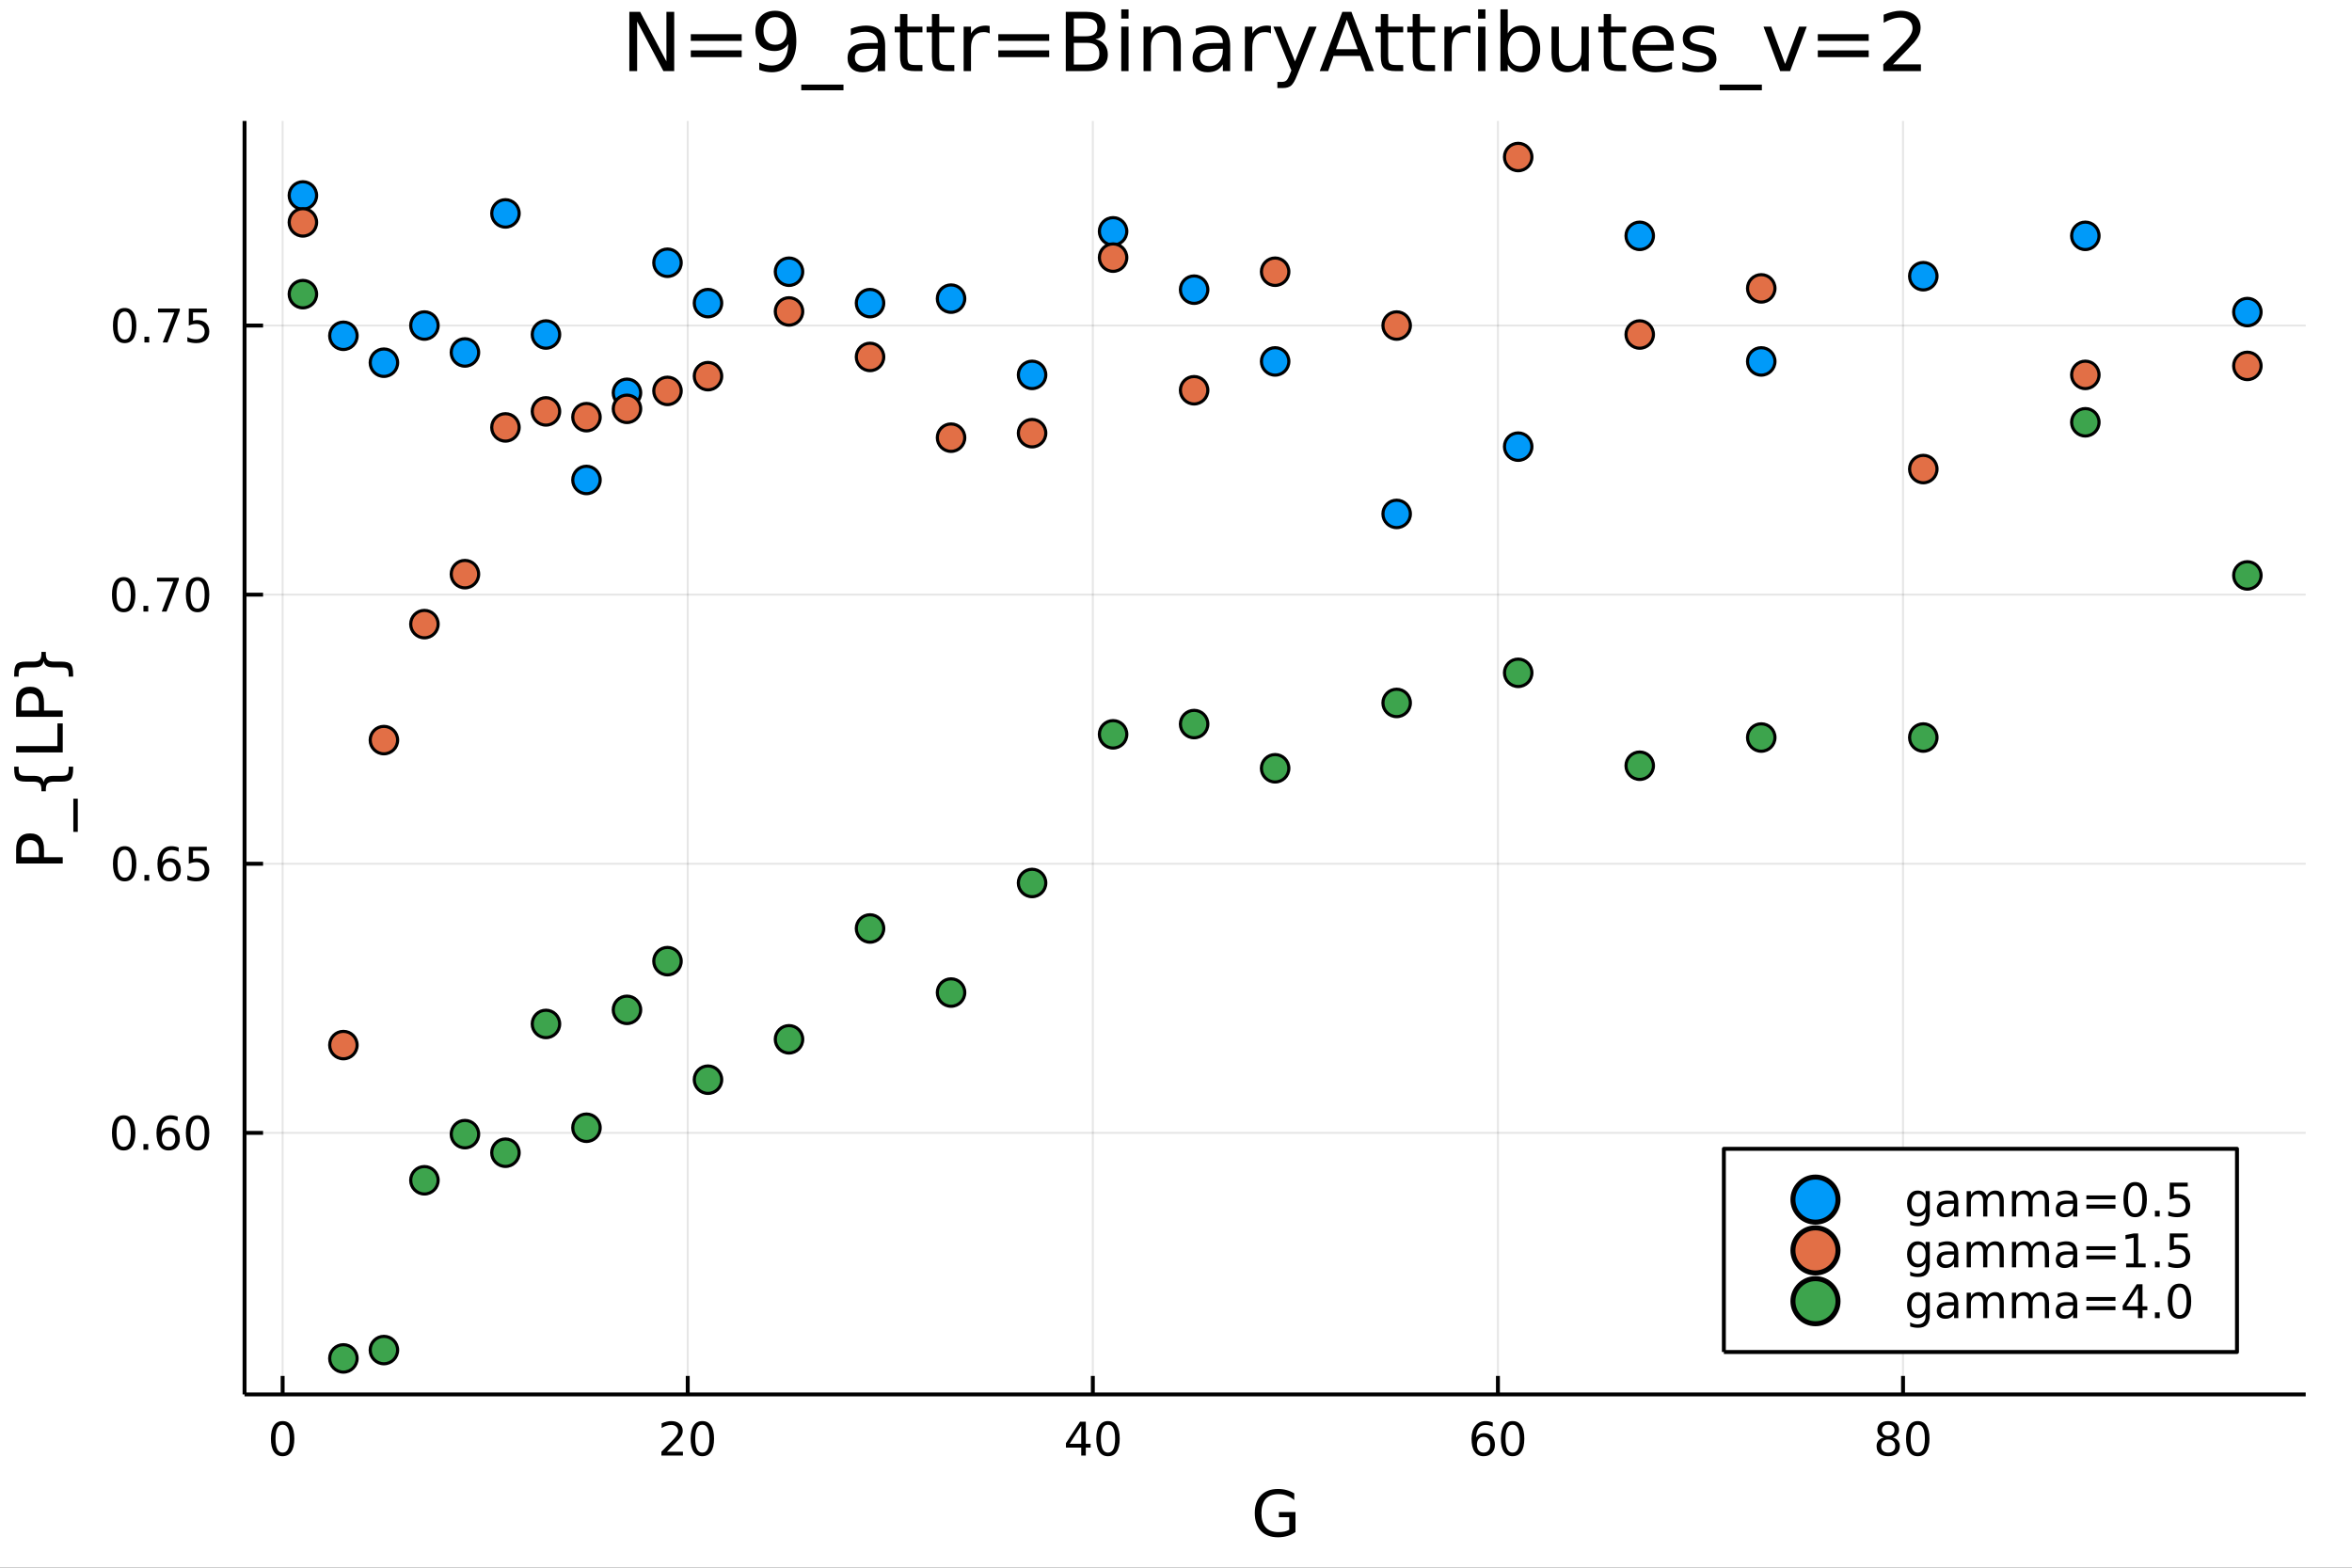 <?xml version="1.0" encoding="utf-8"?>
<svg xmlns="http://www.w3.org/2000/svg" xmlns:xlink="http://www.w3.org/1999/xlink" width="600" height="400" viewBox="0 0 2400 1600">
<rect x="0" y="0" width="2400" height="1600" fill="#333333" stroke="none"/>
<defs>
  <clipPath id="clip320">
    <rect x="0" y="0" width="2400" height="1600"/>
  </clipPath>
</defs>
<path clip-path="url(#clip320)" d="
M0 1600 L2400 1600 L2400 0 L0 0  Z
  " fill="#ffffff" fill-rule="evenodd" fill-opacity="1"/>
<defs>
  <clipPath id="clip321">
    <rect x="480" y="0" width="1681" height="1600"/>
  </clipPath>
</defs>
<path clip-path="url(#clip320)" d="
M249.542 1423.18 L2352.76 1423.18 L2352.76 123.472 L249.542 123.472  Z
  " fill="#ffffff" fill-rule="evenodd" fill-opacity="1"/>
<defs>
  <clipPath id="clip322">
    <rect x="249" y="123" width="2104" height="1301"/>
  </clipPath>
</defs>
<polyline clip-path="url(#clip322)" style="stroke:#000000; stroke-linecap:butt; stroke-linejoin:round; stroke-width:2; stroke-opacity:0.1; fill:none" points="
  288.399,1423.18 288.399,123.472 
  "/>
<polyline clip-path="url(#clip322)" style="stroke:#000000; stroke-linecap:butt; stroke-linejoin:round; stroke-width:2; stroke-opacity:0.1; fill:none" points="
  701.766,1423.18 701.766,123.472 
  "/>
<polyline clip-path="url(#clip322)" style="stroke:#000000; stroke-linecap:butt; stroke-linejoin:round; stroke-width:2; stroke-opacity:0.1; fill:none" points="
  1115.13,1423.18 1115.13,123.472 
  "/>
<polyline clip-path="url(#clip322)" style="stroke:#000000; stroke-linecap:butt; stroke-linejoin:round; stroke-width:2; stroke-opacity:0.1; fill:none" points="
  1528.5,1423.18 1528.5,123.472 
  "/>
<polyline clip-path="url(#clip322)" style="stroke:#000000; stroke-linecap:butt; stroke-linejoin:round; stroke-width:2; stroke-opacity:0.1; fill:none" points="
  1941.87,1423.18 1941.87,123.472 
  "/>
<polyline clip-path="url(#clip320)" style="stroke:#000000; stroke-linecap:butt; stroke-linejoin:round; stroke-width:4; stroke-opacity:1; fill:none" points="
  249.542,1423.18 2352.76,1423.18 
  "/>
<polyline clip-path="url(#clip320)" style="stroke:#000000; stroke-linecap:butt; stroke-linejoin:round; stroke-width:4; stroke-opacity:1; fill:none" points="
  288.399,1423.18 288.399,1404.28 
  "/>
<polyline clip-path="url(#clip320)" style="stroke:#000000; stroke-linecap:butt; stroke-linejoin:round; stroke-width:4; stroke-opacity:1; fill:none" points="
  701.766,1423.18 701.766,1404.28 
  "/>
<polyline clip-path="url(#clip320)" style="stroke:#000000; stroke-linecap:butt; stroke-linejoin:round; stroke-width:4; stroke-opacity:1; fill:none" points="
  1115.13,1423.18 1115.13,1404.28 
  "/>
<polyline clip-path="url(#clip320)" style="stroke:#000000; stroke-linecap:butt; stroke-linejoin:round; stroke-width:4; stroke-opacity:1; fill:none" points="
  1528.5,1423.18 1528.5,1404.28 
  "/>
<polyline clip-path="url(#clip320)" style="stroke:#000000; stroke-linecap:butt; stroke-linejoin:round; stroke-width:4; stroke-opacity:1; fill:none" points="
  1941.87,1423.18 1941.87,1404.28 
  "/>
<path clip-path="url(#clip320)" d="M288.399 1454.1 Q284.787 1454.1 282.959 1457.66 Q281.153 1461.2 281.153 1468.33 Q281.153 1475.44 282.959 1479.01 Q284.787 1482.55 288.399 1482.55 Q292.033 1482.55 293.838 1479.01 Q295.667 1475.44 295.667 1468.33 Q295.667 1461.2 293.838 1457.66 Q292.033 1454.1 288.399 1454.1 M288.399 1450.39 Q294.209 1450.39 297.264 1455 Q300.343 1459.58 300.343 1468.33 Q300.343 1477.06 297.264 1481.67 Q294.209 1486.25 288.399 1486.25 Q282.588 1486.25 279.51 1481.67 Q276.454 1477.06 276.454 1468.33 Q276.454 1459.58 279.51 1455 Q282.588 1450.39 288.399 1450.39 Z" fill="#000000" fill-rule="evenodd" fill-opacity="1" /><path clip-path="url(#clip320)" d="M680.539 1481.64 L696.859 1481.64 L696.859 1485.58 L674.914 1485.58 L674.914 1481.64 Q677.576 1478.89 682.16 1474.26 Q686.766 1469.61 687.947 1468.27 Q690.192 1465.74 691.072 1464.01 Q691.974 1462.25 691.974 1460.56 Q691.974 1457.8 690.03 1456.07 Q688.109 1454.33 685.007 1454.33 Q682.808 1454.33 680.354 1455.09 Q677.924 1455.86 675.146 1457.41 L675.146 1452.69 Q677.97 1451.55 680.424 1450.97 Q682.877 1450.39 684.914 1450.39 Q690.285 1450.39 693.479 1453.08 Q696.674 1455.77 696.674 1460.26 Q696.674 1462.39 695.863 1464.31 Q695.076 1466.2 692.97 1468.8 Q692.391 1469.47 689.289 1472.69 Q686.187 1475.88 680.539 1481.64 Z" fill="#000000" fill-rule="evenodd" fill-opacity="1" /><path clip-path="url(#clip320)" d="M716.673 1454.1 Q713.062 1454.1 711.234 1457.66 Q709.428 1461.2 709.428 1468.33 Q709.428 1475.44 711.234 1479.01 Q713.062 1482.55 716.673 1482.55 Q720.308 1482.55 722.113 1479.01 Q723.942 1475.44 723.942 1468.33 Q723.942 1461.2 722.113 1457.66 Q720.308 1454.1 716.673 1454.1 M716.673 1450.39 Q722.484 1450.39 725.539 1455 Q728.618 1459.58 728.618 1468.33 Q728.618 1477.06 725.539 1481.67 Q722.484 1486.25 716.673 1486.25 Q710.863 1486.25 707.785 1481.67 Q704.729 1477.06 704.729 1468.33 Q704.729 1459.58 707.785 1455 Q710.863 1450.39 716.673 1450.39 Z" fill="#000000" fill-rule="evenodd" fill-opacity="1" /><path clip-path="url(#clip320)" d="M1103.3 1455.09 L1091.5 1473.54 L1103.3 1473.54 L1103.3 1455.09 M1102.08 1451.02 L1107.96 1451.02 L1107.96 1473.54 L1112.89 1473.54 L1112.89 1477.43 L1107.96 1477.43 L1107.96 1485.58 L1103.3 1485.58 L1103.3 1477.43 L1087.7 1477.43 L1087.7 1472.92 L1102.08 1451.02 Z" fill="#000000" fill-rule="evenodd" fill-opacity="1" /><path clip-path="url(#clip320)" d="M1130.62 1454.1 Q1127.01 1454.1 1125.18 1457.66 Q1123.37 1461.2 1123.37 1468.33 Q1123.37 1475.44 1125.18 1479.01 Q1127.01 1482.55 1130.62 1482.55 Q1134.25 1482.55 1136.06 1479.01 Q1137.89 1475.44 1137.89 1468.33 Q1137.89 1461.2 1136.06 1457.66 Q1134.25 1454.1 1130.62 1454.1 M1130.62 1450.39 Q1136.43 1450.39 1139.49 1455 Q1142.56 1459.58 1142.56 1468.33 Q1142.56 1477.06 1139.49 1481.67 Q1136.43 1486.25 1130.62 1486.25 Q1124.81 1486.25 1121.73 1481.67 Q1118.68 1477.06 1118.68 1468.33 Q1118.68 1459.58 1121.73 1455 Q1124.81 1450.39 1130.62 1450.39 Z" fill="#000000" fill-rule="evenodd" fill-opacity="1" /><path clip-path="url(#clip320)" d="M1513.91 1466.44 Q1510.76 1466.44 1508.91 1468.59 Q1507.08 1470.74 1507.08 1474.49 Q1507.08 1478.22 1508.91 1480.39 Q1510.76 1482.55 1513.91 1482.55 Q1517.05 1482.55 1518.88 1480.39 Q1520.73 1478.22 1520.73 1474.49 Q1520.73 1470.74 1518.88 1468.59 Q1517.05 1466.44 1513.91 1466.44 M1523.19 1451.78 L1523.19 1456.04 Q1521.43 1455.21 1519.62 1454.77 Q1517.84 1454.33 1516.08 1454.33 Q1511.45 1454.33 1509 1457.45 Q1506.57 1460.58 1506.22 1466.9 Q1507.59 1464.89 1509.65 1463.82 Q1511.71 1462.73 1514.18 1462.73 Q1519.39 1462.73 1522.4 1465.9 Q1525.43 1469.05 1525.43 1474.49 Q1525.43 1479.82 1522.29 1483.03 Q1519.14 1486.25 1513.91 1486.25 Q1507.91 1486.25 1504.74 1481.67 Q1501.57 1477.06 1501.57 1468.33 Q1501.57 1460.14 1505.46 1455.28 Q1509.35 1450.39 1515.9 1450.39 Q1517.66 1450.39 1519.44 1450.74 Q1521.24 1451.09 1523.19 1451.78 Z" fill="#000000" fill-rule="evenodd" fill-opacity="1" /><path clip-path="url(#clip320)" d="M1543.49 1454.1 Q1539.88 1454.1 1538.05 1457.66 Q1536.24 1461.2 1536.24 1468.33 Q1536.24 1475.44 1538.05 1479.01 Q1539.88 1482.55 1543.49 1482.55 Q1547.12 1482.55 1548.93 1479.01 Q1550.76 1475.44 1550.76 1468.33 Q1550.76 1461.2 1548.93 1457.66 Q1547.12 1454.1 1543.49 1454.1 M1543.49 1450.39 Q1549.3 1450.39 1552.36 1455 Q1555.43 1459.58 1555.43 1468.33 Q1555.43 1477.06 1552.36 1481.67 Q1549.3 1486.25 1543.49 1486.25 Q1537.68 1486.25 1534.6 1481.67 Q1531.55 1477.06 1531.55 1468.33 Q1531.55 1459.58 1534.6 1455 Q1537.68 1450.39 1543.49 1450.39 Z" fill="#000000" fill-rule="evenodd" fill-opacity="1" /><path clip-path="url(#clip320)" d="M1926.74 1469.17 Q1923.41 1469.17 1921.49 1470.95 Q1919.59 1472.73 1919.59 1475.86 Q1919.59 1478.98 1921.49 1480.77 Q1923.41 1482.55 1926.74 1482.55 Q1930.07 1482.55 1932 1480.77 Q1933.92 1478.96 1933.92 1475.86 Q1933.92 1472.73 1932 1470.95 Q1930.1 1469.17 1926.74 1469.17 M1922.07 1467.18 Q1919.06 1466.44 1917.37 1464.38 Q1915.7 1462.32 1915.7 1459.35 Q1915.7 1455.21 1918.64 1452.8 Q1921.6 1450.39 1926.74 1450.39 Q1931.9 1450.39 1934.84 1452.8 Q1937.78 1455.21 1937.78 1459.35 Q1937.78 1462.32 1936.09 1464.38 Q1934.43 1466.44 1931.44 1467.18 Q1934.82 1467.96 1936.7 1470.26 Q1938.59 1472.55 1938.59 1475.86 Q1938.59 1480.88 1935.51 1483.57 Q1932.46 1486.25 1926.74 1486.25 Q1921.02 1486.25 1917.95 1483.57 Q1914.89 1480.88 1914.89 1475.86 Q1914.89 1472.55 1916.79 1470.26 Q1918.69 1467.96 1922.07 1467.18 M1920.35 1459.79 Q1920.35 1462.48 1922.02 1463.98 Q1923.71 1465.49 1926.74 1465.49 Q1929.75 1465.49 1931.44 1463.98 Q1933.15 1462.48 1933.15 1459.79 Q1933.15 1457.11 1931.44 1455.6 Q1929.75 1454.1 1926.74 1454.1 Q1923.71 1454.1 1922.02 1455.6 Q1920.35 1457.11 1920.35 1459.79 Z" fill="#000000" fill-rule="evenodd" fill-opacity="1" /><path clip-path="url(#clip320)" d="M1956.9 1454.1 Q1953.29 1454.1 1951.46 1457.66 Q1949.66 1461.2 1949.66 1468.33 Q1949.66 1475.44 1951.46 1479.01 Q1953.29 1482.55 1956.9 1482.55 Q1960.54 1482.55 1962.34 1479.01 Q1964.17 1475.44 1964.17 1468.33 Q1964.17 1461.2 1962.34 1457.66 Q1960.54 1454.1 1956.9 1454.1 M1956.9 1450.39 Q1962.71 1450.39 1965.77 1455 Q1968.85 1459.58 1968.85 1468.33 Q1968.85 1477.06 1965.77 1481.67 Q1962.71 1486.25 1956.9 1486.25 Q1951.09 1486.25 1948.01 1481.67 Q1944.96 1477.06 1944.96 1468.33 Q1944.96 1459.58 1948.01 1455 Q1951.09 1450.39 1956.9 1450.39 Z" fill="#000000" fill-rule="evenodd" fill-opacity="1" /><path clip-path="url(#clip320)" d="M1315.54 1561.26 L1315.54 1548.5 L1305.03 1548.5 L1305.03 1543.22 L1321.9 1543.22 L1321.9 1563.62 Q1318.18 1566.26 1313.69 1567.63 Q1309.2 1568.97 1304.11 1568.97 Q1292.97 1568.97 1286.67 1562.47 Q1280.4 1555.95 1280.4 1544.33 Q1280.4 1532.68 1286.67 1526.19 Q1292.97 1519.66 1304.11 1519.66 Q1308.76 1519.66 1312.93 1520.81 Q1317.13 1521.96 1320.66 1524.18 L1320.66 1531.03 Q1317.1 1528 1313.08 1526.48 Q1309.07 1524.95 1304.65 1524.95 Q1295.93 1524.95 1291.54 1529.82 Q1287.18 1534.69 1287.18 1544.33 Q1287.18 1553.94 1291.54 1558.81 Q1295.93 1563.68 1304.65 1563.68 Q1308.06 1563.68 1310.73 1563.11 Q1313.4 1562.51 1315.54 1561.26 Z" fill="#000000" fill-rule="evenodd" fill-opacity="1" /><polyline clip-path="url(#clip322)" style="stroke:#000000; stroke-linecap:butt; stroke-linejoin:round; stroke-width:2; stroke-opacity:0.1; fill:none" points="
  249.542,1156.21 2352.76,1156.21 
  "/>
<polyline clip-path="url(#clip322)" style="stroke:#000000; stroke-linecap:butt; stroke-linejoin:round; stroke-width:2; stroke-opacity:0.1; fill:none" points="
  249.542,881.553 2352.76,881.553 
  "/>
<polyline clip-path="url(#clip322)" style="stroke:#000000; stroke-linecap:butt; stroke-linejoin:round; stroke-width:2; stroke-opacity:0.1; fill:none" points="
  249.542,606.898 2352.76,606.898 
  "/>
<polyline clip-path="url(#clip322)" style="stroke:#000000; stroke-linecap:butt; stroke-linejoin:round; stroke-width:2; stroke-opacity:0.1; fill:none" points="
  249.542,332.243 2352.76,332.243 
  "/>
<polyline clip-path="url(#clip320)" style="stroke:#000000; stroke-linecap:butt; stroke-linejoin:round; stroke-width:4; stroke-opacity:1; fill:none" points="
  249.542,1423.18 249.542,123.472 
  "/>
<polyline clip-path="url(#clip320)" style="stroke:#000000; stroke-linecap:butt; stroke-linejoin:round; stroke-width:4; stroke-opacity:1; fill:none" points="
  249.542,1156.21 268.44,1156.21 
  "/>
<polyline clip-path="url(#clip320)" style="stroke:#000000; stroke-linecap:butt; stroke-linejoin:round; stroke-width:4; stroke-opacity:1; fill:none" points="
  249.542,881.553 268.44,881.553 
  "/>
<polyline clip-path="url(#clip320)" style="stroke:#000000; stroke-linecap:butt; stroke-linejoin:round; stroke-width:4; stroke-opacity:1; fill:none" points="
  249.542,606.898 268.44,606.898 
  "/>
<polyline clip-path="url(#clip320)" style="stroke:#000000; stroke-linecap:butt; stroke-linejoin:round; stroke-width:4; stroke-opacity:1; fill:none" points="
  249.542,332.243 268.44,332.243 
  "/>
<path clip-path="url(#clip320)" d="M126.205 1142.01 Q122.593 1142.01 120.765 1145.57 Q118.959 1149.11 118.959 1156.24 Q118.959 1163.35 120.765 1166.91 Q122.593 1170.46 126.205 1170.46 Q129.839 1170.46 131.644 1166.91 Q133.473 1163.35 133.473 1156.24 Q133.473 1149.11 131.644 1145.57 Q129.839 1142.01 126.205 1142.01 M126.205 1138.3 Q132.015 1138.3 135.07 1142.91 Q138.149 1147.49 138.149 1156.24 Q138.149 1164.97 135.07 1169.58 Q132.015 1174.16 126.205 1174.16 Q120.394 1174.16 117.316 1169.58 Q114.26 1164.97 114.26 1156.24 Q114.26 1147.49 117.316 1142.91 Q120.394 1138.3 126.205 1138.3 Z" fill="#000000" fill-rule="evenodd" fill-opacity="1" /><path clip-path="url(#clip320)" d="M146.366 1167.61 L151.251 1167.61 L151.251 1173.49 L146.366 1173.49 L146.366 1167.61 Z" fill="#000000" fill-rule="evenodd" fill-opacity="1" /><path clip-path="url(#clip320)" d="M172.014 1154.35 Q168.866 1154.35 167.015 1156.5 Q165.186 1158.65 165.186 1162.4 Q165.186 1166.13 167.015 1168.3 Q168.866 1170.46 172.014 1170.46 Q175.163 1170.46 176.991 1168.3 Q178.843 1166.13 178.843 1162.4 Q178.843 1158.65 176.991 1156.5 Q175.163 1154.35 172.014 1154.35 M181.297 1139.69 L181.297 1143.95 Q179.538 1143.12 177.732 1142.68 Q175.95 1142.24 174.19 1142.24 Q169.561 1142.24 167.107 1145.36 Q164.677 1148.49 164.329 1154.81 Q165.695 1152.79 167.755 1151.73 Q169.815 1150.64 172.292 1150.64 Q177.501 1150.64 180.51 1153.81 Q183.542 1156.96 183.542 1162.4 Q183.542 1167.72 180.394 1170.94 Q177.246 1174.16 172.014 1174.16 Q166.019 1174.16 162.848 1169.58 Q159.677 1164.97 159.677 1156.24 Q159.677 1148.05 163.565 1143.19 Q167.454 1138.3 174.005 1138.3 Q175.764 1138.3 177.547 1138.65 Q179.352 1139 181.297 1139.69 Z" fill="#000000" fill-rule="evenodd" fill-opacity="1" /><path clip-path="url(#clip320)" d="M201.598 1142.01 Q197.987 1142.01 196.158 1145.57 Q194.352 1149.11 194.352 1156.24 Q194.352 1163.35 196.158 1166.91 Q197.987 1170.46 201.598 1170.46 Q205.232 1170.46 207.037 1166.91 Q208.866 1163.35 208.866 1156.24 Q208.866 1149.11 207.037 1145.57 Q205.232 1142.01 201.598 1142.01 M201.598 1138.3 Q207.408 1138.3 210.463 1142.91 Q213.542 1147.49 213.542 1156.24 Q213.542 1164.97 210.463 1169.58 Q207.408 1174.16 201.598 1174.16 Q195.787 1174.16 192.709 1169.58 Q189.653 1164.97 189.653 1156.24 Q189.653 1147.49 192.709 1142.91 Q195.787 1138.3 201.598 1138.3 Z" fill="#000000" fill-rule="evenodd" fill-opacity="1" /><path clip-path="url(#clip320)" d="M127.2 867.352 Q123.589 867.352 121.76 870.917 Q119.955 874.458 119.955 881.588 Q119.955 888.694 121.76 892.259 Q123.589 895.801 127.2 895.801 Q130.834 895.801 132.64 892.259 Q134.468 888.694 134.468 881.588 Q134.468 874.458 132.64 870.917 Q130.834 867.352 127.2 867.352 M127.2 863.648 Q133.01 863.648 136.066 868.255 Q139.144 872.838 139.144 881.588 Q139.144 890.315 136.066 894.921 Q133.01 899.505 127.2 899.505 Q121.39 899.505 118.311 894.921 Q115.256 890.315 115.256 881.588 Q115.256 872.838 118.311 868.255 Q121.39 863.648 127.2 863.648 Z" fill="#000000" fill-rule="evenodd" fill-opacity="1" /><path clip-path="url(#clip320)" d="M147.362 892.954 L152.246 892.954 L152.246 898.833 L147.362 898.833 L147.362 892.954 Z" fill="#000000" fill-rule="evenodd" fill-opacity="1" /><path clip-path="url(#clip320)" d="M173.01 879.69 Q169.862 879.69 168.01 881.843 Q166.181 883.995 166.181 887.745 Q166.181 891.472 168.01 893.648 Q169.862 895.801 173.01 895.801 Q176.158 895.801 177.987 893.648 Q179.839 891.472 179.839 887.745 Q179.839 883.995 177.987 881.843 Q176.158 879.69 173.01 879.69 M182.292 865.037 L182.292 869.296 Q180.533 868.463 178.727 868.023 Q176.945 867.583 175.186 867.583 Q170.556 867.583 168.102 870.708 Q165.672 873.833 165.325 880.153 Q166.69 878.139 168.751 877.074 Q170.811 875.986 173.288 875.986 Q178.496 875.986 181.505 879.157 Q184.538 882.306 184.538 887.745 Q184.538 893.069 181.389 896.287 Q178.241 899.505 173.01 899.505 Q167.015 899.505 163.843 894.921 Q160.672 890.315 160.672 881.588 Q160.672 873.394 164.561 868.532 Q168.45 863.648 175.001 863.648 Q176.76 863.648 178.542 863.995 Q180.348 864.343 182.292 865.037 Z" fill="#000000" fill-rule="evenodd" fill-opacity="1" /><path clip-path="url(#clip320)" d="M192.639 864.273 L210.996 864.273 L210.996 868.208 L196.922 868.208 L196.922 876.681 Q197.94 876.333 198.959 876.171 Q199.977 875.986 200.996 875.986 Q206.783 875.986 210.162 879.157 Q213.542 882.329 213.542 887.745 Q213.542 893.324 210.07 896.426 Q206.598 899.505 200.278 899.505 Q198.102 899.505 195.834 899.134 Q193.588 898.764 191.181 898.023 L191.181 893.324 Q193.264 894.458 195.487 895.014 Q197.709 895.569 200.186 895.569 Q204.19 895.569 206.528 893.463 Q208.866 891.356 208.866 887.745 Q208.866 884.134 206.528 882.028 Q204.19 879.921 200.186 879.921 Q198.311 879.921 196.436 880.338 Q194.584 880.755 192.639 881.634 L192.639 864.273 Z" fill="#000000" fill-rule="evenodd" fill-opacity="1" /><path clip-path="url(#clip320)" d="M126.205 592.697 Q122.593 592.697 120.765 596.261 Q118.959 599.803 118.959 606.933 Q118.959 614.039 120.765 617.604 Q122.593 621.146 126.205 621.146 Q129.839 621.146 131.644 617.604 Q133.473 614.039 133.473 606.933 Q133.473 599.803 131.644 596.261 Q129.839 592.697 126.205 592.697 M126.205 588.993 Q132.015 588.993 135.07 593.599 Q138.149 598.183 138.149 606.933 Q138.149 615.66 135.07 620.266 Q132.015 624.849 126.205 624.849 Q120.394 624.849 117.316 620.266 Q114.26 615.66 114.26 606.933 Q114.26 598.183 117.316 593.599 Q120.394 588.993 126.205 588.993 Z" fill="#000000" fill-rule="evenodd" fill-opacity="1" /><path clip-path="url(#clip320)" d="M146.366 618.298 L151.251 618.298 L151.251 624.178 L146.366 624.178 L146.366 618.298 Z" fill="#000000" fill-rule="evenodd" fill-opacity="1" /><path clip-path="url(#clip320)" d="M160.255 589.618 L182.477 589.618 L182.477 591.609 L169.931 624.178 L165.047 624.178 L176.852 593.553 L160.255 593.553 L160.255 589.618 Z" fill="#000000" fill-rule="evenodd" fill-opacity="1" /><path clip-path="url(#clip320)" d="M201.598 592.697 Q197.987 592.697 196.158 596.261 Q194.352 599.803 194.352 606.933 Q194.352 614.039 196.158 617.604 Q197.987 621.146 201.598 621.146 Q205.232 621.146 207.037 617.604 Q208.866 614.039 208.866 606.933 Q208.866 599.803 207.037 596.261 Q205.232 592.697 201.598 592.697 M201.598 588.993 Q207.408 588.993 210.463 593.599 Q213.542 598.183 213.542 606.933 Q213.542 615.66 210.463 620.266 Q207.408 624.849 201.598 624.849 Q195.787 624.849 192.709 620.266 Q189.653 615.66 189.653 606.933 Q189.653 598.183 192.709 593.599 Q195.787 588.993 201.598 588.993 Z" fill="#000000" fill-rule="evenodd" fill-opacity="1" /><path clip-path="url(#clip320)" d="M127.2 318.041 Q123.589 318.041 121.76 321.606 Q119.955 325.148 119.955 332.278 Q119.955 339.384 121.76 342.949 Q123.589 346.49 127.2 346.49 Q130.834 346.49 132.64 342.949 Q134.468 339.384 134.468 332.278 Q134.468 325.148 132.64 321.606 Q130.834 318.041 127.2 318.041 M127.2 314.338 Q133.01 314.338 136.066 318.944 Q139.144 323.528 139.144 332.278 Q139.144 341.004 136.066 345.611 Q133.01 350.194 127.2 350.194 Q121.39 350.194 118.311 345.611 Q115.256 341.004 115.256 332.278 Q115.256 323.528 118.311 318.944 Q121.39 314.338 127.2 314.338 Z" fill="#000000" fill-rule="evenodd" fill-opacity="1" /><path clip-path="url(#clip320)" d="M147.362 343.643 L152.246 343.643 L152.246 349.523 L147.362 349.523 L147.362 343.643 Z" fill="#000000" fill-rule="evenodd" fill-opacity="1" /><path clip-path="url(#clip320)" d="M161.251 314.963 L183.473 314.963 L183.473 316.954 L170.927 349.523 L166.042 349.523 L177.848 318.898 L161.251 318.898 L161.251 314.963 Z" fill="#000000" fill-rule="evenodd" fill-opacity="1" /><path clip-path="url(#clip320)" d="M192.639 314.963 L210.996 314.963 L210.996 318.898 L196.922 318.898 L196.922 327.37 Q197.94 327.023 198.959 326.861 Q199.977 326.676 200.996 326.676 Q206.783 326.676 210.162 329.847 Q213.542 333.018 213.542 338.435 Q213.542 344.014 210.07 347.115 Q206.598 350.194 200.278 350.194 Q198.102 350.194 195.834 349.824 Q193.588 349.453 191.181 348.713 L191.181 344.014 Q193.264 345.148 195.487 345.703 Q197.709 346.259 200.186 346.259 Q204.19 346.259 206.528 344.152 Q208.866 342.046 208.866 338.435 Q208.866 334.824 206.528 332.717 Q204.19 330.611 200.186 330.611 Q198.311 330.611 196.436 331.028 Q194.584 331.444 192.639 332.324 L192.639 314.963 Z" fill="#000000" fill-rule="evenodd" fill-opacity="1" /><path clip-path="url(#clip320)" d="M21.768 874.859 L39.623 874.859 L39.623 866.775 Q39.623 862.287 37.3 859.836 Q34.977 857.385 30.68 857.385 Q26.415 857.385 24.091 859.836 Q21.768 862.287 21.768 866.775 L21.768 874.859 M16.484 881.288 L16.484 866.775 Q16.484 858.786 20.113 854.712 Q23.709 850.606 30.68 850.606 Q37.714 850.606 41.31 854.712 Q44.907 858.786 44.907 866.775 L44.907 874.859 L64.004 874.859 L64.004 881.288 L16.484 881.288 Z" fill="#000000" fill-rule="evenodd" fill-opacity="1" /><path clip-path="url(#clip320)" d="M74.826 815.149 L79.377 815.149 L79.377 849.014 L74.826 849.014 L74.826 815.149 Z" fill="#000000" fill-rule="evenodd" fill-opacity="1" /><path clip-path="url(#clip320)" d="M70.052 782.461 L74.635 782.461 L74.635 784.434 Q74.635 792.359 72.28 795.065 Q69.924 797.738 62.89 797.738 L55.283 797.738 Q50.477 797.738 48.631 799.457 Q46.785 801.176 46.785 805.696 L46.785 807.637 L42.233 807.637 L42.233 805.696 Q42.233 801.144 40.419 799.457 Q38.573 797.738 33.831 797.738 L26.192 797.738 Q19.158 797.738 16.834 795.065 Q14.479 792.359 14.479 784.434 L14.479 782.461 L19.03 782.461 L19.03 784.625 Q19.03 789.113 20.431 790.482 Q21.831 791.85 26.319 791.85 L34.213 791.85 Q39.21 791.85 41.47 793.314 Q43.729 794.747 44.525 798.248 Q45.385 794.715 47.644 793.282 Q49.904 791.85 54.869 791.85 L62.763 791.85 Q67.251 791.85 68.651 790.482 Q70.052 789.113 70.052 784.625 L70.052 782.461 Z" fill="#000000" fill-rule="evenodd" fill-opacity="1" /><path clip-path="url(#clip320)" d="M16.484 767.915 L16.484 761.486 L58.593 761.486 L58.593 738.346 L64.004 738.346 L64.004 767.915 L16.484 767.915 Z" fill="#000000" fill-rule="evenodd" fill-opacity="1" /><path clip-path="url(#clip320)" d="M21.768 725.169 L39.623 725.169 L39.623 717.085 Q39.623 712.597 37.3 710.146 Q34.977 707.696 30.68 707.696 Q26.415 707.696 24.091 710.146 Q21.768 712.597 21.768 717.085 L21.768 725.169 M16.484 731.599 L16.484 717.085 Q16.484 709.096 20.113 705.022 Q23.709 700.916 30.68 700.916 Q37.714 700.916 41.31 705.022 Q44.907 709.096 44.907 717.085 L44.907 725.169 L64.004 725.169 L64.004 731.599 L16.484 731.599 Z" fill="#000000" fill-rule="evenodd" fill-opacity="1" /><path clip-path="url(#clip320)" d="M70.052 690.54 L70.052 688.312 Q70.052 683.856 68.683 682.519 Q67.314 681.151 62.763 681.151 L54.869 681.151 Q49.904 681.151 47.644 679.718 Q45.385 678.286 44.525 674.753 Q43.729 678.286 41.47 679.718 Q39.21 681.151 34.213 681.151 L26.319 681.151 Q21.799 681.151 20.431 682.519 Q19.03 683.856 19.03 688.312 L19.03 690.54 L14.479 690.54 L14.479 688.535 Q14.479 680.609 16.834 677.968 Q19.158 675.294 26.192 675.294 L33.831 675.294 Q38.573 675.294 40.419 673.575 Q42.233 671.857 42.233 667.337 L42.233 665.364 L46.785 665.364 L46.785 667.337 Q46.785 671.857 48.631 673.575 Q50.477 675.294 55.283 675.294 L62.89 675.294 Q69.924 675.294 72.28 677.968 Q74.635 680.609 74.635 688.535 L74.635 690.54 L70.052 690.54 Z" fill="#000000" fill-rule="evenodd" fill-opacity="1" /><path clip-path="url(#clip320)" d="M642.188 12.096 L653.207 12.096 L680.024 62.692 L680.024 12.096 L687.964 12.096 L687.964 72.576 L676.945 72.576 L650.128 21.98 L650.128 72.576 L642.188 72.576 L642.188 12.096 Z" fill="#000000" fill-rule="evenodd" fill-opacity="1" /><path clip-path="url(#clip320)" d="M704.896 34.903 L756.829 34.903 L756.829 41.708 L704.896 41.708 L704.896 34.903 M704.896 51.43 L756.829 51.43 L756.829 58.317 L704.896 58.317 L704.896 51.43 Z" fill="#000000" fill-rule="evenodd" fill-opacity="1" /><path clip-path="url(#clip320)" d="M774.734 71.32 L774.734 63.867 Q777.813 65.325 780.972 66.095 Q784.132 66.864 787.17 66.864 Q795.272 66.864 799.525 61.436 Q803.819 55.967 804.427 44.868 Q802.078 48.352 798.472 50.215 Q794.867 52.078 790.492 52.078 Q781.418 52.078 776.111 46.61 Q770.845 41.1 770.845 31.581 Q770.845 22.264 776.354 16.633 Q781.864 11.002 791.019 11.002 Q801.51 11.002 807.02 19.064 Q812.569 27.084 812.569 42.397 Q812.569 56.697 805.764 65.244 Q798.999 73.751 787.535 73.751 Q784.456 73.751 781.296 73.143 Q778.137 72.535 774.734 71.32 M791.019 45.678 Q796.528 45.678 799.728 41.911 Q802.969 38.143 802.969 31.581 Q802.969 25.059 799.728 21.292 Q796.528 17.484 791.019 17.484 Q785.509 17.484 782.269 21.292 Q779.068 25.059 779.068 31.581 Q779.068 38.143 782.269 41.911 Q785.509 45.678 791.019 45.678 Z" fill="#000000" fill-rule="evenodd" fill-opacity="1" /><path clip-path="url(#clip320)" d="M860.694 86.349 L860.694 92.142 L817.593 92.142 L817.593 86.349 L860.694 86.349 Z" fill="#000000" fill-rule="evenodd" fill-opacity="1" /><path clip-path="url(#clip320)" d="M888.321 49.769 Q879.288 49.769 875.804 51.835 Q872.32 53.901 872.32 58.884 Q872.32 62.854 874.913 65.203 Q877.546 67.512 882.042 67.512 Q888.24 67.512 891.967 63.137 Q895.734 58.722 895.734 51.43 L895.734 49.769 L888.321 49.769 M903.188 46.691 L903.188 72.576 L895.734 72.576 L895.734 65.689 Q893.182 69.821 889.375 71.806 Q885.567 73.751 880.057 73.751 Q873.09 73.751 868.958 69.862 Q864.867 65.933 864.867 59.37 Q864.867 51.714 869.971 47.825 Q875.115 43.936 885.283 43.936 L895.734 43.936 L895.734 43.207 Q895.734 38.062 892.332 35.267 Q888.969 32.431 882.853 32.431 Q878.964 32.431 875.277 33.363 Q871.591 34.295 868.188 36.158 L868.188 29.272 Q872.28 27.692 876.128 26.922 Q879.976 26.112 883.622 26.112 Q893.466 26.112 898.327 31.216 Q903.188 36.32 903.188 46.691 Z" fill="#000000" fill-rule="evenodd" fill-opacity="1" /><path clip-path="url(#clip320)" d="M925.914 14.324 L925.914 27.206 L941.267 27.206 L941.267 32.999 L925.914 32.999 L925.914 57.628 Q925.914 63.178 927.413 64.758 Q928.952 66.338 933.61 66.338 L941.267 66.338 L941.267 72.576 L933.61 72.576 Q924.982 72.576 921.701 69.376 Q918.42 66.135 918.42 57.628 L918.42 32.999 L912.951 32.999 L912.951 27.206 L918.42 27.206 L918.42 14.324 L925.914 14.324 Z" fill="#000000" fill-rule="evenodd" fill-opacity="1" /><path clip-path="url(#clip320)" d="M958.442 14.324 L958.442 27.206 L973.795 27.206 L973.795 32.999 L958.442 32.999 L958.442 57.628 Q958.442 63.178 959.941 64.758 Q961.481 66.338 966.139 66.338 L973.795 66.338 L973.795 72.576 L966.139 72.576 Q957.511 72.576 954.23 69.376 Q950.948 66.135 950.948 57.628 L950.948 32.999 L945.48 32.999 L945.48 27.206 L950.948 27.206 L950.948 14.324 L958.442 14.324 Z" fill="#000000" fill-rule="evenodd" fill-opacity="1" /><path clip-path="url(#clip320)" d="M1009.89 34.173 Q1008.63 33.444 1007.13 33.12 Q1005.68 32.756 1003.89 32.756 Q997.574 32.756 994.171 36.888 Q990.809 40.979 990.809 48.676 L990.809 72.576 L983.315 72.576 L983.315 27.206 L990.809 27.206 L990.809 34.254 Q993.159 30.122 996.926 28.138 Q1000.69 26.112 1006.08 26.112 Q1006.85 26.112 1007.78 26.234 Q1008.71 26.315 1009.85 26.517 L1009.89 34.173 Z" fill="#000000" fill-rule="evenodd" fill-opacity="1" /><path clip-path="url(#clip320)" d="M1018.68 34.903 L1070.61 34.903 L1070.61 41.708 L1018.68 41.708 L1018.68 34.903 M1018.68 51.43 L1070.61 51.43 L1070.61 58.317 L1018.68 58.317 L1018.68 51.43 Z" fill="#000000" fill-rule="evenodd" fill-opacity="1" /><path clip-path="url(#clip320)" d="M1095.73 43.693 L1095.73 65.852 L1108.85 65.852 Q1115.46 65.852 1118.62 63.137 Q1121.82 60.383 1121.82 54.752 Q1121.82 49.081 1118.62 46.407 Q1115.46 43.693 1108.85 43.693 L1095.73 43.693 M1095.73 18.82 L1095.73 37.05 L1107.84 37.05 Q1113.84 37.05 1116.75 34.822 Q1119.71 32.553 1119.71 27.935 Q1119.71 23.358 1116.75 21.089 Q1113.84 18.82 1107.84 18.82 L1095.73 18.82 M1087.54 12.096 L1108.45 12.096 Q1117.81 12.096 1122.87 15.985 Q1127.93 19.874 1127.93 27.044 Q1127.93 32.594 1125.34 35.875 Q1122.75 39.156 1117.72 39.966 Q1123.76 41.263 1127.08 45.394 Q1130.44 49.486 1130.44 55.643 Q1130.44 63.745 1124.93 68.16 Q1119.43 72.576 1109.26 72.576 L1087.54 72.576 L1087.54 12.096 Z" fill="#000000" fill-rule="evenodd" fill-opacity="1" /><path clip-path="url(#clip320)" d="M1144.14 27.206 L1151.59 27.206 L1151.59 72.576 L1144.14 72.576 L1144.14 27.206 M1144.14 9.544 L1151.59 9.544 L1151.59 18.983 L1144.14 18.983 L1144.14 9.544 Z" fill="#000000" fill-rule="evenodd" fill-opacity="1" /><path clip-path="url(#clip320)" d="M1204.9 45.192 L1204.9 72.576 L1197.45 72.576 L1197.45 45.435 Q1197.45 38.994 1194.93 35.794 Q1192.42 32.594 1187.4 32.594 Q1181.36 32.594 1177.88 36.442 Q1174.4 40.29 1174.4 46.934 L1174.4 72.576 L1166.9 72.576 L1166.9 27.206 L1174.4 27.206 L1174.4 34.254 Q1177.07 30.163 1180.68 28.138 Q1184.32 26.112 1189.06 26.112 Q1196.88 26.112 1200.89 30.973 Q1204.9 35.794 1204.9 45.192 Z" fill="#000000" fill-rule="evenodd" fill-opacity="1" /><path clip-path="url(#clip320)" d="M1240.39 49.769 Q1231.35 49.769 1227.87 51.835 Q1224.38 53.901 1224.38 58.884 Q1224.38 62.854 1226.98 65.203 Q1229.61 67.512 1234.11 67.512 Q1240.3 67.512 1244.03 63.137 Q1247.8 58.722 1247.8 51.43 L1247.8 49.769 L1240.39 49.769 M1255.25 46.691 L1255.25 72.576 L1247.8 72.576 L1247.8 65.689 Q1245.25 69.821 1241.44 71.806 Q1237.63 73.751 1232.12 73.751 Q1225.15 73.751 1221.02 69.862 Q1216.93 65.933 1216.93 59.37 Q1216.93 51.714 1222.03 47.825 Q1227.18 43.936 1237.35 43.936 L1247.8 43.936 L1247.8 43.207 Q1247.8 38.062 1244.4 35.267 Q1241.03 32.431 1234.92 32.431 Q1231.03 32.431 1227.34 33.363 Q1223.66 34.295 1220.25 36.158 L1220.25 29.272 Q1224.34 27.692 1228.19 26.922 Q1232.04 26.112 1235.69 26.112 Q1245.53 26.112 1250.39 31.216 Q1255.25 36.32 1255.25 46.691 Z" fill="#000000" fill-rule="evenodd" fill-opacity="1" /><path clip-path="url(#clip320)" d="M1296.9 34.173 Q1295.64 33.444 1294.14 33.12 Q1292.68 32.756 1290.9 32.756 Q1284.58 32.756 1281.18 36.888 Q1277.82 40.979 1277.82 48.676 L1277.82 72.576 L1270.32 72.576 L1270.32 27.206 L1277.82 27.206 L1277.82 34.254 Q1280.17 30.122 1283.93 28.138 Q1287.7 26.112 1293.09 26.112 Q1293.86 26.112 1294.79 26.234 Q1295.72 26.315 1296.86 26.517 L1296.9 34.173 Z" fill="#000000" fill-rule="evenodd" fill-opacity="1" /><path clip-path="url(#clip320)" d="M1323.59 76.789 Q1320.43 84.891 1317.43 87.362 Q1314.44 89.833 1309.41 89.833 L1303.46 89.833 L1303.46 83.594 L1307.83 83.594 Q1310.91 83.594 1312.61 82.136 Q1314.31 80.678 1316.38 75.25 L1317.72 71.847 L1299.37 27.206 L1307.27 27.206 L1321.44 62.692 L1335.62 27.206 L1343.52 27.206 L1323.59 76.789 Z" fill="#000000" fill-rule="evenodd" fill-opacity="1" /><path clip-path="url(#clip320)" d="M1374.35 20.157 L1363.25 50.255 L1385.49 50.255 L1374.35 20.157 M1369.73 12.096 L1379.01 12.096 L1402.06 72.576 L1393.55 72.576 L1388.04 57.061 L1360.78 57.061 L1355.27 72.576 L1346.64 72.576 L1369.73 12.096 Z" fill="#000000" fill-rule="evenodd" fill-opacity="1" /><path clip-path="url(#clip320)" d="M1416.48 14.324 L1416.48 27.206 L1431.83 27.206 L1431.83 32.999 L1416.48 32.999 L1416.48 57.628 Q1416.48 63.178 1417.98 64.758 Q1419.52 66.338 1424.17 66.338 L1431.83 66.338 L1431.83 72.576 L1424.17 72.576 Q1415.55 72.576 1412.27 69.376 Q1408.98 66.135 1408.98 57.628 L1408.98 32.999 L1403.52 32.999 L1403.52 27.206 L1408.98 27.206 L1408.98 14.324 L1416.48 14.324 Z" fill="#000000" fill-rule="evenodd" fill-opacity="1" /><path clip-path="url(#clip320)" d="M1449.01 14.324 L1449.01 27.206 L1464.36 27.206 L1464.36 32.999 L1449.01 32.999 L1449.01 57.628 Q1449.01 63.178 1450.51 64.758 Q1452.05 66.338 1456.7 66.338 L1464.36 66.338 L1464.36 72.576 L1456.7 72.576 Q1448.08 72.576 1444.79 69.376 Q1441.51 66.135 1441.51 57.628 L1441.51 32.999 L1436.04 32.999 L1436.04 27.206 L1441.51 27.206 L1441.51 14.324 L1449.01 14.324 Z" fill="#000000" fill-rule="evenodd" fill-opacity="1" /><path clip-path="url(#clip320)" d="M1500.45 34.173 Q1499.2 33.444 1497.7 33.12 Q1496.24 32.756 1494.46 32.756 Q1488.14 32.756 1484.74 36.888 Q1481.37 40.979 1481.37 48.676 L1481.37 72.576 L1473.88 72.576 L1473.88 27.206 L1481.37 27.206 L1481.37 34.254 Q1483.72 30.122 1487.49 28.138 Q1491.26 26.112 1496.65 26.112 Q1497.42 26.112 1498.35 26.234 Q1499.28 26.315 1500.41 26.517 L1500.45 34.173 Z" fill="#000000" fill-rule="evenodd" fill-opacity="1" /><path clip-path="url(#clip320)" d="M1508.27 27.206 L1515.73 27.206 L1515.73 72.576 L1508.27 72.576 L1508.27 27.206 M1508.27 9.544 L1515.73 9.544 L1515.73 18.983 L1508.27 18.983 L1508.27 9.544 Z" fill="#000000" fill-rule="evenodd" fill-opacity="1" /><path clip-path="url(#clip320)" d="M1563.89 49.931 Q1563.89 41.708 1560.49 37.05 Q1557.13 32.35 1551.21 32.35 Q1545.3 32.35 1541.89 37.05 Q1538.53 41.708 1538.53 49.931 Q1538.53 58.155 1541.89 62.854 Q1545.3 67.512 1551.21 67.512 Q1557.13 67.512 1560.49 62.854 Q1563.89 58.155 1563.89 49.931 M1538.53 34.092 Q1540.88 30.041 1544.45 28.097 Q1548.05 26.112 1553.03 26.112 Q1561.3 26.112 1566.44 32.675 Q1571.63 39.237 1571.63 49.931 Q1571.63 60.626 1566.44 67.188 Q1561.3 73.751 1553.03 73.751 Q1548.05 73.751 1544.45 71.806 Q1540.88 69.821 1538.53 65.77 L1538.53 72.576 L1531.04 72.576 L1531.04 9.544 L1538.53 9.544 L1538.53 34.092 Z" fill="#000000" fill-rule="evenodd" fill-opacity="1" /><path clip-path="url(#clip320)" d="M1583.21 54.671 L1583.21 27.206 L1590.67 27.206 L1590.67 54.387 Q1590.67 60.828 1593.18 64.069 Q1595.69 67.269 1600.71 67.269 Q1606.75 67.269 1610.23 63.421 Q1613.76 59.573 1613.76 52.929 L1613.76 27.206 L1621.21 27.206 L1621.21 72.576 L1613.76 72.576 L1613.76 65.608 Q1611.04 69.74 1607.44 71.766 Q1603.87 73.751 1599.13 73.751 Q1591.32 73.751 1587.26 68.89 Q1583.21 64.029 1583.21 54.671 M1601.97 26.112 L1601.97 26.112 Z" fill="#000000" fill-rule="evenodd" fill-opacity="1" /><path clip-path="url(#clip320)" d="M1643.94 14.324 L1643.94 27.206 L1659.29 27.206 L1659.29 32.999 L1643.94 32.999 L1643.94 57.628 Q1643.94 63.178 1645.44 64.758 Q1646.97 66.338 1651.63 66.338 L1659.29 66.338 L1659.29 72.576 L1651.63 72.576 Q1643 72.576 1639.72 69.376 Q1636.44 66.135 1636.44 57.628 L1636.44 32.999 L1630.97 32.999 L1630.97 27.206 L1636.44 27.206 L1636.44 14.324 L1643.94 14.324 Z" fill="#000000" fill-rule="evenodd" fill-opacity="1" /><path clip-path="url(#clip320)" d="M1707.9 48.028 L1707.9 51.673 L1673.63 51.673 Q1674.12 59.37 1678.25 63.421 Q1682.42 67.431 1689.83 67.431 Q1694.13 67.431 1698.14 66.378 Q1702.19 65.325 1706.16 63.218 L1706.16 70.267 Q1702.15 71.968 1697.94 72.86 Q1693.72 73.751 1689.39 73.751 Q1678.53 73.751 1672.17 67.431 Q1665.85 61.112 1665.85 50.337 Q1665.85 39.197 1671.85 32.675 Q1677.88 26.112 1688.09 26.112 Q1697.25 26.112 1702.55 32.026 Q1707.9 37.9 1707.9 48.028 M1700.45 45.84 Q1700.37 39.723 1697 36.077 Q1693.68 32.431 1688.17 32.431 Q1681.93 32.431 1678.17 35.956 Q1674.44 39.48 1673.87 45.88 L1700.45 45.84 Z" fill="#000000" fill-rule="evenodd" fill-opacity="1" /><path clip-path="url(#clip320)" d="M1749.06 28.543 L1749.06 35.591 Q1745.9 33.971 1742.49 33.161 Q1739.09 32.35 1735.45 32.35 Q1729.9 32.35 1727.1 34.052 Q1724.35 35.753 1724.35 39.156 Q1724.35 41.749 1726.33 43.248 Q1728.32 44.706 1734.31 46.043 L1736.86 46.61 Q1744.8 48.311 1748.13 51.43 Q1751.49 54.509 1751.49 60.059 Q1751.49 66.378 1746.46 70.064 Q1741.48 73.751 1732.73 73.751 Q1729.09 73.751 1725.12 73.022 Q1721.19 72.333 1716.81 70.915 L1716.81 63.218 Q1720.94 65.365 1724.95 66.459 Q1728.96 67.512 1732.89 67.512 Q1738.16 67.512 1741 65.73 Q1743.83 63.907 1743.83 60.626 Q1743.83 57.588 1741.77 55.967 Q1739.74 54.347 1732.81 52.848 L1730.22 52.24 Q1723.29 50.782 1720.22 47.785 Q1717.14 44.746 1717.14 39.48 Q1717.14 33.08 1721.67 29.596 Q1726.21 26.112 1734.56 26.112 Q1738.69 26.112 1742.33 26.72 Q1745.98 27.327 1749.06 28.543 Z" fill="#000000" fill-rule="evenodd" fill-opacity="1" /><path clip-path="url(#clip320)" d="M1797.83 86.349 L1797.83 92.142 L1754.73 92.142 L1754.73 86.349 L1797.83 86.349 Z" fill="#000000" fill-rule="evenodd" fill-opacity="1" /><path clip-path="url(#clip320)" d="M1799.49 27.206 L1807.39 27.206 L1821.57 65.284 L1835.75 27.206 L1843.65 27.206 L1826.63 72.576 L1816.51 72.576 L1799.49 27.206 Z" fill="#000000" fill-rule="evenodd" fill-opacity="1" /><path clip-path="url(#clip320)" d="M1854.91 34.903 L1906.84 34.903 L1906.84 41.708 L1854.91 41.708 L1854.91 34.903 M1854.91 51.43 L1906.84 51.43 L1906.84 58.317 L1854.91 58.317 L1854.91 51.43 Z" fill="#000000" fill-rule="evenodd" fill-opacity="1" /><path clip-path="url(#clip320)" d="M1931.55 65.689 L1960.11 65.689 L1960.11 72.576 L1921.71 72.576 L1921.71 65.689 Q1926.37 60.869 1934.39 52.767 Q1942.45 44.625 1944.51 42.275 Q1948.44 37.86 1949.98 34.822 Q1951.56 31.743 1951.56 28.786 Q1951.56 23.965 1948.16 20.927 Q1944.8 17.889 1939.37 17.889 Q1935.52 17.889 1931.23 19.226 Q1926.97 20.562 1922.11 23.276 L1922.11 15.013 Q1927.05 13.028 1931.35 12.015 Q1935.64 11.002 1939.21 11.002 Q1948.6 11.002 1954.2 15.701 Q1959.79 20.4 1959.79 28.259 Q1959.79 31.986 1958.37 35.348 Q1956.99 38.67 1953.3 43.207 Q1952.29 44.382 1946.86 50.013 Q1941.43 55.603 1931.55 65.689 Z" fill="#000000" fill-rule="evenodd" fill-opacity="1" /><circle clip-path="url(#clip322)" cx="309.067" cy="199.493" r="14" fill="#009af9" fill-rule="evenodd" fill-opacity="1" stroke="#000000" stroke-opacity="1" stroke-width="3.2"/>
<circle clip-path="url(#clip322)" cx="350.404" cy="342.706" r="14" fill="#009af9" fill-rule="evenodd" fill-opacity="1" stroke="#000000" stroke-opacity="1" stroke-width="3.2"/>
<circle clip-path="url(#clip322)" cx="391.74" cy="370.171" r="14" fill="#009af9" fill-rule="evenodd" fill-opacity="1" stroke="#000000" stroke-opacity="1" stroke-width="3.2"/>
<circle clip-path="url(#clip322)" cx="433.077" cy="332.243" r="14" fill="#009af9" fill-rule="evenodd" fill-opacity="1" stroke="#000000" stroke-opacity="1" stroke-width="3.2"/>
<circle clip-path="url(#clip322)" cx="474.414" cy="359.708" r="14" fill="#009af9" fill-rule="evenodd" fill-opacity="1" stroke="#000000" stroke-opacity="1" stroke-width="3.2"/>
<circle clip-path="url(#clip322)" cx="515.751" cy="217.803" r="14" fill="#009af9" fill-rule="evenodd" fill-opacity="1" stroke="#000000" stroke-opacity="1" stroke-width="3.2"/>
<circle clip-path="url(#clip322)" cx="557.087" cy="341.398" r="14" fill="#009af9" fill-rule="evenodd" fill-opacity="1" stroke="#000000" stroke-opacity="1" stroke-width="3.2"/>
<circle clip-path="url(#clip322)" cx="598.424" cy="489.843" r="14" fill="#009af9" fill-rule="evenodd" fill-opacity="1" stroke="#000000" stroke-opacity="1" stroke-width="3.2"/>
<circle clip-path="url(#clip322)" cx="639.761" cy="400.907" r="14" fill="#009af9" fill-rule="evenodd" fill-opacity="1" stroke="#000000" stroke-opacity="1" stroke-width="3.2"/>
<circle clip-path="url(#clip322)" cx="681.098" cy="268.157" r="14" fill="#009af9" fill-rule="evenodd" fill-opacity="1" stroke="#000000" stroke-opacity="1" stroke-width="3.2"/>
<circle clip-path="url(#clip322)" cx="722.434" cy="309.355" r="14" fill="#009af9" fill-rule="evenodd" fill-opacity="1" stroke="#000000" stroke-opacity="1" stroke-width="3.2"/>
<circle clip-path="url(#clip322)" cx="805.108" cy="277.312" r="14" fill="#009af9" fill-rule="evenodd" fill-opacity="1" stroke="#000000" stroke-opacity="1" stroke-width="3.2"/>
<circle clip-path="url(#clip322)" cx="887.781" cy="309.355" r="14" fill="#009af9" fill-rule="evenodd" fill-opacity="1" stroke="#000000" stroke-opacity="1" stroke-width="3.2"/>
<circle clip-path="url(#clip322)" cx="970.455" cy="304.777" r="14" fill="#009af9" fill-rule="evenodd" fill-opacity="1" stroke="#000000" stroke-opacity="1" stroke-width="3.2"/>
<circle clip-path="url(#clip322)" cx="1053.13" cy="382.596" r="14" fill="#009af9" fill-rule="evenodd" fill-opacity="1" stroke="#000000" stroke-opacity="1" stroke-width="3.2"/>
<circle clip-path="url(#clip322)" cx="1135.8" cy="236.113" r="14" fill="#009af9" fill-rule="evenodd" fill-opacity="1" stroke="#000000" stroke-opacity="1" stroke-width="3.2"/>
<circle clip-path="url(#clip322)" cx="1218.48" cy="295.622" r="14" fill="#009af9" fill-rule="evenodd" fill-opacity="1" stroke="#000000" stroke-opacity="1" stroke-width="3.2"/>
<circle clip-path="url(#clip322)" cx="1301.15" cy="368.863" r="14" fill="#009af9" fill-rule="evenodd" fill-opacity="1" stroke="#000000" stroke-opacity="1" stroke-width="3.2"/>
<circle clip-path="url(#clip322)" cx="1425.16" cy="524.501" r="14" fill="#009af9" fill-rule="evenodd" fill-opacity="1" stroke="#000000" stroke-opacity="1" stroke-width="3.2"/>
<circle clip-path="url(#clip322)" cx="1549.17" cy="455.838" r="14" fill="#009af9" fill-rule="evenodd" fill-opacity="1" stroke="#000000" stroke-opacity="1" stroke-width="3.2"/>
<circle clip-path="url(#clip322)" cx="1673.18" cy="240.691" r="14" fill="#009af9" fill-rule="evenodd" fill-opacity="1" stroke="#000000" stroke-opacity="1" stroke-width="3.2"/>
<circle clip-path="url(#clip322)" cx="1797.19" cy="368.863" r="14" fill="#009af9" fill-rule="evenodd" fill-opacity="1" stroke="#000000" stroke-opacity="1" stroke-width="3.2"/>
<circle clip-path="url(#clip322)" cx="1962.54" cy="281.889" r="14" fill="#009af9" fill-rule="evenodd" fill-opacity="1" stroke="#000000" stroke-opacity="1" stroke-width="3.2"/>
<circle clip-path="url(#clip322)" cx="2127.88" cy="240.691" r="14" fill="#009af9" fill-rule="evenodd" fill-opacity="1" stroke="#000000" stroke-opacity="1" stroke-width="3.2"/>
<circle clip-path="url(#clip322)" cx="2293.23" cy="318.51" r="14" fill="#009af9" fill-rule="evenodd" fill-opacity="1" stroke="#000000" stroke-opacity="1" stroke-width="3.2"/>
<circle clip-path="url(#clip322)" cx="309.067" cy="226.958" r="14" fill="#e26f46" fill-rule="evenodd" fill-opacity="1" stroke="#000000" stroke-opacity="1" stroke-width="3.2"/>
<circle clip-path="url(#clip322)" cx="350.404" cy="1066.62" r="14" fill="#e26f46" fill-rule="evenodd" fill-opacity="1" stroke="#000000" stroke-opacity="1" stroke-width="3.2"/>
<circle clip-path="url(#clip322)" cx="391.74" cy="755.343" r="14" fill="#e26f46" fill-rule="evenodd" fill-opacity="1" stroke="#000000" stroke-opacity="1" stroke-width="3.2"/>
<circle clip-path="url(#clip322)" cx="433.077" cy="636.979" r="14" fill="#e26f46" fill-rule="evenodd" fill-opacity="1" stroke="#000000" stroke-opacity="1" stroke-width="3.2"/>
<circle clip-path="url(#clip322)" cx="474.414" cy="585.972" r="14" fill="#e26f46" fill-rule="evenodd" fill-opacity="1" stroke="#000000" stroke-opacity="1" stroke-width="3.2"/>
<circle clip-path="url(#clip322)" cx="515.751" cy="436.219" r="14" fill="#e26f46" fill-rule="evenodd" fill-opacity="1" stroke="#000000" stroke-opacity="1" stroke-width="3.2"/>
<circle clip-path="url(#clip322)" cx="557.087" cy="419.871" r="14" fill="#e26f46" fill-rule="evenodd" fill-opacity="1" stroke="#000000" stroke-opacity="1" stroke-width="3.2"/>
<circle clip-path="url(#clip322)" cx="598.424" cy="425.756" r="14" fill="#e26f46" fill-rule="evenodd" fill-opacity="1" stroke="#000000" stroke-opacity="1" stroke-width="3.2"/>
<circle clip-path="url(#clip322)" cx="639.761" cy="417.255" r="14" fill="#e26f46" fill-rule="evenodd" fill-opacity="1" stroke="#000000" stroke-opacity="1" stroke-width="3.2"/>
<circle clip-path="url(#clip322)" cx="681.098" cy="398.945" r="14" fill="#e26f46" fill-rule="evenodd" fill-opacity="1" stroke="#000000" stroke-opacity="1" stroke-width="3.2"/>
<circle clip-path="url(#clip322)" cx="722.434" cy="383.904" r="14" fill="#e26f46" fill-rule="evenodd" fill-opacity="1" stroke="#000000" stroke-opacity="1" stroke-width="3.2"/>
<circle clip-path="url(#clip322)" cx="805.108" cy="317.856" r="14" fill="#e26f46" fill-rule="evenodd" fill-opacity="1" stroke="#000000" stroke-opacity="1" stroke-width="3.2"/>
<circle clip-path="url(#clip322)" cx="887.781" cy="364.286" r="14" fill="#e26f46" fill-rule="evenodd" fill-opacity="1" stroke="#000000" stroke-opacity="1" stroke-width="3.2"/>
<circle clip-path="url(#clip322)" cx="970.455" cy="446.682" r="14" fill="#e26f46" fill-rule="evenodd" fill-opacity="1" stroke="#000000" stroke-opacity="1" stroke-width="3.2"/>
<circle clip-path="url(#clip322)" cx="1053.13" cy="442.105" r="14" fill="#e26f46" fill-rule="evenodd" fill-opacity="1" stroke="#000000" stroke-opacity="1" stroke-width="3.2"/>
<circle clip-path="url(#clip322)" cx="1135.8" cy="262.925" r="14" fill="#e26f46" fill-rule="evenodd" fill-opacity="1" stroke="#000000" stroke-opacity="1" stroke-width="3.2"/>
<circle clip-path="url(#clip322)" cx="1218.48" cy="398.291" r="14" fill="#e26f46" fill-rule="evenodd" fill-opacity="1" stroke="#000000" stroke-opacity="1" stroke-width="3.2"/>
<circle clip-path="url(#clip322)" cx="1301.15" cy="277.312" r="14" fill="#e26f46" fill-rule="evenodd" fill-opacity="1" stroke="#000000" stroke-opacity="1" stroke-width="3.2"/>
<circle clip-path="url(#clip322)" cx="1425.16" cy="332.243" r="14" fill="#e26f46" fill-rule="evenodd" fill-opacity="1" stroke="#000000" stroke-opacity="1" stroke-width="3.2"/>
<circle clip-path="url(#clip322)" cx="1549.17" cy="160.256" r="14" fill="#e26f46" fill-rule="evenodd" fill-opacity="1" stroke="#000000" stroke-opacity="1" stroke-width="3.2"/>
<circle clip-path="url(#clip322)" cx="1673.18" cy="341.398" r="14" fill="#e26f46" fill-rule="evenodd" fill-opacity="1" stroke="#000000" stroke-opacity="1" stroke-width="3.2"/>
<circle clip-path="url(#clip322)" cx="1797.19" cy="294.314" r="14" fill="#e26f46" fill-rule="evenodd" fill-opacity="1" stroke="#000000" stroke-opacity="1" stroke-width="3.2"/>
<circle clip-path="url(#clip322)" cx="1962.54" cy="478.726" r="14" fill="#e26f46" fill-rule="evenodd" fill-opacity="1" stroke="#000000" stroke-opacity="1" stroke-width="3.2"/>
<circle clip-path="url(#clip322)" cx="2127.88" cy="382.596" r="14" fill="#e26f46" fill-rule="evenodd" fill-opacity="1" stroke="#000000" stroke-opacity="1" stroke-width="3.2"/>
<circle clip-path="url(#clip322)" cx="2293.23" cy="373.441" r="14" fill="#e26f46" fill-rule="evenodd" fill-opacity="1" stroke="#000000" stroke-opacity="1" stroke-width="3.2"/>
<circle clip-path="url(#clip322)" cx="309.067" cy="300.2" r="14" fill="#3da44d" fill-rule="evenodd" fill-opacity="1" stroke="#000000" stroke-opacity="1" stroke-width="3.2"/>
<circle clip-path="url(#clip322)" cx="350.404" cy="1386.4" r="14" fill="#3da44d" fill-rule="evenodd" fill-opacity="1" stroke="#000000" stroke-opacity="1" stroke-width="3.2"/>
<circle clip-path="url(#clip322)" cx="391.74" cy="1377.89" r="14" fill="#3da44d" fill-rule="evenodd" fill-opacity="1" stroke="#000000" stroke-opacity="1" stroke-width="3.2"/>
<circle clip-path="url(#clip322)" cx="433.077" cy="1204.6" r="14" fill="#3da44d" fill-rule="evenodd" fill-opacity="1" stroke="#000000" stroke-opacity="1" stroke-width="3.2"/>
<circle clip-path="url(#clip322)" cx="474.414" cy="1157.52" r="14" fill="#3da44d" fill-rule="evenodd" fill-opacity="1" stroke="#000000" stroke-opacity="1" stroke-width="3.2"/>
<circle clip-path="url(#clip322)" cx="515.751" cy="1176.48" r="14" fill="#3da44d" fill-rule="evenodd" fill-opacity="1" stroke="#000000" stroke-opacity="1" stroke-width="3.2"/>
<circle clip-path="url(#clip322)" cx="557.087" cy="1045.04" r="14" fill="#3da44d" fill-rule="evenodd" fill-opacity="1" stroke="#000000" stroke-opacity="1" stroke-width="3.2"/>
<circle clip-path="url(#clip322)" cx="598.424" cy="1150.98" r="14" fill="#3da44d" fill-rule="evenodd" fill-opacity="1" stroke="#000000" stroke-opacity="1" stroke-width="3.2"/>
<circle clip-path="url(#clip322)" cx="639.761" cy="1030.65" r="14" fill="#3da44d" fill-rule="evenodd" fill-opacity="1" stroke="#000000" stroke-opacity="1" stroke-width="3.2"/>
<circle clip-path="url(#clip322)" cx="681.098" cy="980.952" r="14" fill="#3da44d" fill-rule="evenodd" fill-opacity="1" stroke="#000000" stroke-opacity="1" stroke-width="3.2"/>
<circle clip-path="url(#clip322)" cx="722.434" cy="1101.93" r="14" fill="#3da44d" fill-rule="evenodd" fill-opacity="1" stroke="#000000" stroke-opacity="1" stroke-width="3.2"/>
<circle clip-path="url(#clip322)" cx="805.108" cy="1060.73" r="14" fill="#3da44d" fill-rule="evenodd" fill-opacity="1" stroke="#000000" stroke-opacity="1" stroke-width="3.2"/>
<circle clip-path="url(#clip322)" cx="887.781" cy="947.601" r="14" fill="#3da44d" fill-rule="evenodd" fill-opacity="1" stroke="#000000" stroke-opacity="1" stroke-width="3.2"/>
<circle clip-path="url(#clip322)" cx="970.455" cy="1013" r="14" fill="#3da44d" fill-rule="evenodd" fill-opacity="1" stroke="#000000" stroke-opacity="1" stroke-width="3.2"/>
<circle clip-path="url(#clip322)" cx="1053.13" cy="901.171" r="14" fill="#3da44d" fill-rule="evenodd" fill-opacity="1" stroke="#000000" stroke-opacity="1" stroke-width="3.2"/>
<circle clip-path="url(#clip322)" cx="1135.8" cy="749.457" r="14" fill="#3da44d" fill-rule="evenodd" fill-opacity="1" stroke="#000000" stroke-opacity="1" stroke-width="3.2"/>
<circle clip-path="url(#clip322)" cx="1218.48" cy="738.994" r="14" fill="#3da44d" fill-rule="evenodd" fill-opacity="1" stroke="#000000" stroke-opacity="1" stroke-width="3.2"/>
<circle clip-path="url(#clip322)" cx="1301.15" cy="784.116" r="14" fill="#3da44d" fill-rule="evenodd" fill-opacity="1" stroke="#000000" stroke-opacity="1" stroke-width="3.2"/>
<circle clip-path="url(#clip322)" cx="1425.16" cy="717.414" r="14" fill="#3da44d" fill-rule="evenodd" fill-opacity="1" stroke="#000000" stroke-opacity="1" stroke-width="3.2"/>
<circle clip-path="url(#clip322)" cx="1549.17" cy="686.679" r="14" fill="#3da44d" fill-rule="evenodd" fill-opacity="1" stroke="#000000" stroke-opacity="1" stroke-width="3.2"/>
<circle clip-path="url(#clip322)" cx="1673.18" cy="781.5" r="14" fill="#3da44d" fill-rule="evenodd" fill-opacity="1" stroke="#000000" stroke-opacity="1" stroke-width="3.2"/>
<circle clip-path="url(#clip322)" cx="1797.19" cy="752.727" r="14" fill="#3da44d" fill-rule="evenodd" fill-opacity="1" stroke="#000000" stroke-opacity="1" stroke-width="3.2"/>
<circle clip-path="url(#clip322)" cx="1962.54" cy="752.727" r="14" fill="#3da44d" fill-rule="evenodd" fill-opacity="1" stroke="#000000" stroke-opacity="1" stroke-width="3.2"/>
<circle clip-path="url(#clip322)" cx="2127.88" cy="430.988" r="14" fill="#3da44d" fill-rule="evenodd" fill-opacity="1" stroke="#000000" stroke-opacity="1" stroke-width="3.2"/>
<circle clip-path="url(#clip322)" cx="2293.23" cy="587.28" r="14" fill="#3da44d" fill-rule="evenodd" fill-opacity="1" stroke="#000000" stroke-opacity="1" stroke-width="3.2"/>
<path clip-path="url(#clip320)" d="
M1759.05 1379.86 L2282.65 1379.86 L2282.65 1172.5 L1759.05 1172.5  Z
  " fill="#ffffff" fill-rule="evenodd" fill-opacity="1"/>
<polyline clip-path="url(#clip320)" style="stroke:#000000; stroke-linecap:butt; stroke-linejoin:round; stroke-width:4; stroke-opacity:1; fill:none" points="
  1759.05,1379.86 2282.65,1379.86 2282.65,1172.5 1759.05,1172.5 1759.05,1379.86 
  "/>
<circle clip-path="url(#clip320)" cx="1852.53" cy="1224.34" r="23" fill="#009af9" fill-rule="evenodd" fill-opacity="1" stroke="#000000" stroke-opacity="1" stroke-width="5.12"/>
<path clip-path="url(#clip320)" d="M1964.92 1228.35 Q1964.92 1223.72 1963 1221.18 Q1961.1 1218.63 1957.65 1218.63 Q1954.22 1218.63 1952.3 1221.18 Q1950.4 1223.72 1950.4 1228.35 Q1950.4 1232.96 1952.3 1235.51 Q1954.22 1238.05 1957.65 1238.05 Q1961.1 1238.05 1963 1235.51 Q1964.92 1232.96 1964.92 1228.35 M1969.18 1238.4 Q1969.18 1245.02 1966.24 1248.24 Q1963.3 1251.48 1957.23 1251.48 Q1954.99 1251.48 1953 1251.13 Q1951 1250.81 1949.13 1250.11 L1949.13 1245.97 Q1951 1246.99 1952.83 1247.47 Q1954.66 1247.96 1956.56 1247.96 Q1960.75 1247.96 1962.83 1245.76 Q1964.92 1243.58 1964.92 1239.16 L1964.92 1237.06 Q1963.6 1239.35 1961.54 1240.48 Q1959.48 1241.62 1956.61 1241.62 Q1951.84 1241.62 1948.92 1237.98 Q1946 1234.35 1946 1228.35 Q1946 1222.33 1948.92 1218.7 Q1951.84 1215.07 1956.61 1215.07 Q1959.48 1215.07 1961.54 1216.2 Q1963.6 1217.33 1964.92 1219.63 L1964.92 1215.69 L1969.18 1215.69 L1969.18 1238.4 Z" fill="#000000" fill-rule="evenodd" fill-opacity="1" /><path clip-path="url(#clip320)" d="M1989.73 1228.58 Q1984.57 1228.58 1982.58 1229.76 Q1980.59 1230.95 1980.59 1233.79 Q1980.59 1236.06 1982.07 1237.4 Q1983.57 1238.72 1986.14 1238.72 Q1989.69 1238.72 1991.81 1236.22 Q1993.97 1233.7 1993.97 1229.53 L1993.97 1228.58 L1989.73 1228.58 M1998.23 1226.82 L1998.23 1241.62 L1993.97 1241.62 L1993.97 1237.68 Q1992.51 1240.04 1990.33 1241.18 Q1988.16 1242.29 1985.01 1242.29 Q1981.03 1242.29 1978.67 1240.07 Q1976.33 1237.82 1976.33 1234.07 Q1976.33 1229.7 1979.25 1227.47 Q1982.19 1225.25 1988 1225.25 L1993.97 1225.25 L1993.97 1224.83 Q1993.97 1221.89 1992.02 1220.3 Q1990.1 1218.68 1986.61 1218.68 Q1984.38 1218.68 1982.28 1219.21 Q1980.17 1219.74 1978.23 1220.81 L1978.23 1216.87 Q1980.56 1215.97 1982.76 1215.53 Q1984.96 1215.07 1987.05 1215.07 Q1992.67 1215.07 1995.45 1217.98 Q1998.23 1220.9 1998.23 1226.82 Z" fill="#000000" fill-rule="evenodd" fill-opacity="1" /><path clip-path="url(#clip320)" d="M2027.18 1220.67 Q2028.78 1217.8 2031 1216.43 Q2033.23 1215.07 2036.24 1215.07 Q2040.29 1215.07 2042.49 1217.91 Q2044.68 1220.74 2044.68 1225.97 L2044.68 1241.62 L2040.4 1241.62 L2040.4 1226.11 Q2040.4 1222.38 2039.08 1220.57 Q2037.76 1218.77 2035.06 1218.77 Q2031.75 1218.77 2029.82 1220.97 Q2027.9 1223.17 2027.9 1226.96 L2027.9 1241.62 L2023.62 1241.62 L2023.62 1226.11 Q2023.62 1222.36 2022.3 1220.57 Q2020.98 1218.77 2018.23 1218.77 Q2014.96 1218.77 2013.04 1220.99 Q2011.12 1223.19 2011.12 1226.96 L2011.12 1241.62 L2006.84 1241.62 L2006.84 1215.69 L2011.12 1215.69 L2011.12 1219.72 Q2012.58 1217.33 2014.62 1216.2 Q2016.65 1215.07 2019.45 1215.07 Q2022.28 1215.07 2024.25 1216.5 Q2026.24 1217.94 2027.18 1220.67 Z" fill="#000000" fill-rule="evenodd" fill-opacity="1" /><path clip-path="url(#clip320)" d="M2073.37 1220.67 Q2074.96 1217.8 2077.18 1216.43 Q2079.41 1215.07 2082.42 1215.07 Q2086.47 1215.07 2088.67 1217.91 Q2090.87 1220.74 2090.87 1225.97 L2090.87 1241.62 L2086.58 1241.62 L2086.58 1226.11 Q2086.58 1222.38 2085.26 1220.57 Q2083.94 1218.77 2081.24 1218.77 Q2077.93 1218.77 2076 1220.97 Q2074.08 1223.17 2074.08 1226.96 L2074.08 1241.62 L2069.8 1241.62 L2069.8 1226.11 Q2069.8 1222.36 2068.48 1220.57 Q2067.16 1218.77 2064.41 1218.77 Q2061.14 1218.77 2059.22 1220.99 Q2057.3 1223.19 2057.3 1226.96 L2057.3 1241.62 L2053.02 1241.62 L2053.02 1215.69 L2057.3 1215.69 L2057.3 1219.72 Q2058.76 1217.33 2060.8 1216.2 Q2062.83 1215.07 2065.63 1215.07 Q2068.46 1215.07 2070.43 1216.5 Q2072.42 1217.94 2073.37 1220.67 Z" fill="#000000" fill-rule="evenodd" fill-opacity="1" /><path clip-path="url(#clip320)" d="M2111.14 1228.58 Q2105.98 1228.58 2103.99 1229.76 Q2102 1230.95 2102 1233.79 Q2102 1236.06 2103.48 1237.4 Q2104.99 1238.72 2107.55 1238.72 Q2111.1 1238.72 2113.23 1236.22 Q2115.38 1233.7 2115.38 1229.53 L2115.38 1228.58 L2111.14 1228.58 M2119.64 1226.82 L2119.64 1241.62 L2115.38 1241.62 L2115.38 1237.68 Q2113.92 1240.04 2111.74 1241.18 Q2109.57 1242.29 2106.42 1242.29 Q2102.44 1242.29 2100.08 1240.07 Q2097.74 1237.82 2097.74 1234.07 Q2097.74 1229.7 2100.66 1227.47 Q2103.6 1225.25 2109.41 1225.25 L2115.38 1225.25 L2115.38 1224.83 Q2115.38 1221.89 2113.43 1220.3 Q2111.51 1218.68 2108.02 1218.68 Q2105.8 1218.68 2103.69 1219.21 Q2101.58 1219.74 2099.64 1220.81 L2099.64 1216.87 Q2101.98 1215.97 2104.18 1215.53 Q2106.37 1215.07 2108.46 1215.07 Q2114.08 1215.07 2116.86 1217.98 Q2119.64 1220.9 2119.64 1226.82 Z" fill="#000000" fill-rule="evenodd" fill-opacity="1" /><path clip-path="url(#clip320)" d="M2128.97 1220.09 L2158.64 1220.09 L2158.64 1223.98 L2128.97 1223.98 L2128.97 1220.09 M2128.97 1229.53 L2158.64 1229.53 L2158.64 1233.47 L2128.97 1233.47 L2128.97 1229.53 Z" fill="#000000" fill-rule="evenodd" fill-opacity="1" /><path clip-path="url(#clip320)" d="M2178.74 1210.13 Q2175.12 1210.13 2173.3 1213.7 Q2171.49 1217.24 2171.49 1224.37 Q2171.49 1231.48 2173.3 1235.04 Q2175.12 1238.58 2178.74 1238.58 Q2182.37 1238.58 2184.17 1235.04 Q2186 1231.48 2186 1224.37 Q2186 1217.24 2184.17 1213.7 Q2182.37 1210.13 2178.74 1210.13 M2178.74 1206.43 Q2184.55 1206.43 2187.6 1211.04 Q2190.68 1215.62 2190.68 1224.37 Q2190.68 1233.1 2187.6 1237.7 Q2184.55 1242.29 2178.74 1242.29 Q2172.92 1242.29 2169.85 1237.7 Q2166.79 1233.1 2166.79 1224.37 Q2166.79 1215.62 2169.85 1211.04 Q2172.92 1206.43 2178.74 1206.43 Z" fill="#000000" fill-rule="evenodd" fill-opacity="1" /><path clip-path="url(#clip320)" d="M2198.9 1235.74 L2203.78 1235.74 L2203.78 1241.62 L2198.9 1241.62 L2198.9 1235.74 Z" fill="#000000" fill-rule="evenodd" fill-opacity="1" /><path clip-path="url(#clip320)" d="M2214.01 1207.06 L2232.37 1207.06 L2232.37 1210.99 L2218.3 1210.99 L2218.3 1219.46 Q2219.31 1219.12 2220.33 1218.95 Q2221.35 1218.77 2222.37 1218.77 Q2228.16 1218.77 2231.54 1221.94 Q2234.92 1225.11 2234.92 1230.53 Q2234.92 1236.11 2231.44 1239.21 Q2227.97 1242.29 2221.65 1242.29 Q2219.48 1242.29 2217.21 1241.92 Q2214.96 1241.55 2212.55 1240.81 L2212.55 1236.11 Q2214.64 1237.24 2216.86 1237.8 Q2219.08 1238.35 2221.56 1238.35 Q2225.56 1238.35 2227.9 1236.25 Q2230.24 1234.14 2230.24 1230.53 Q2230.24 1226.92 2227.9 1224.81 Q2225.56 1222.7 2221.56 1222.7 Q2219.68 1222.7 2217.81 1223.12 Q2215.96 1223.54 2214.01 1224.42 L2214.01 1207.06 Z" fill="#000000" fill-rule="evenodd" fill-opacity="1" /><circle clip-path="url(#clip320)" cx="1852.53" cy="1276.18" r="23" fill="#e26f46" fill-rule="evenodd" fill-opacity="1" stroke="#000000" stroke-opacity="1" stroke-width="5.12"/>
<path clip-path="url(#clip320)" d="M1964.92 1280.19 Q1964.92 1275.56 1963 1273.02 Q1961.1 1270.47 1957.65 1270.47 Q1954.22 1270.47 1952.3 1273.02 Q1950.4 1275.56 1950.4 1280.19 Q1950.4 1284.8 1952.3 1287.35 Q1954.22 1289.89 1957.65 1289.89 Q1961.1 1289.89 1963 1287.35 Q1964.92 1284.8 1964.92 1280.19 M1969.18 1290.24 Q1969.18 1296.86 1966.24 1300.08 Q1963.3 1303.32 1957.23 1303.32 Q1954.99 1303.32 1953 1302.97 Q1951 1302.65 1949.13 1301.95 L1949.13 1297.81 Q1951 1298.83 1952.83 1299.31 Q1954.66 1299.8 1956.56 1299.8 Q1960.75 1299.8 1962.83 1297.6 Q1964.92 1295.42 1964.92 1291 L1964.92 1288.9 Q1963.6 1291.19 1961.54 1292.32 Q1959.48 1293.46 1956.61 1293.46 Q1951.84 1293.46 1948.92 1289.82 Q1946 1286.19 1946 1280.19 Q1946 1274.17 1948.92 1270.54 Q1951.84 1266.91 1956.61 1266.91 Q1959.48 1266.91 1961.54 1268.04 Q1963.6 1269.17 1964.92 1271.47 L1964.92 1267.53 L1969.18 1267.53 L1969.18 1290.24 Z" fill="#000000" fill-rule="evenodd" fill-opacity="1" /><path clip-path="url(#clip320)" d="M1989.73 1280.42 Q1984.57 1280.42 1982.58 1281.6 Q1980.59 1282.79 1980.59 1285.63 Q1980.59 1287.9 1982.07 1289.24 Q1983.57 1290.56 1986.14 1290.56 Q1989.69 1290.56 1991.81 1288.06 Q1993.97 1285.54 1993.97 1281.37 L1993.97 1280.42 L1989.73 1280.42 M1998.23 1278.66 L1998.23 1293.46 L1993.97 1293.46 L1993.97 1289.52 Q1992.51 1291.88 1990.33 1293.02 Q1988.16 1294.13 1985.01 1294.13 Q1981.03 1294.13 1978.67 1291.91 Q1976.33 1289.66 1976.33 1285.91 Q1976.33 1281.54 1979.25 1279.31 Q1982.19 1277.09 1988 1277.09 L1993.97 1277.09 L1993.97 1276.67 Q1993.97 1273.73 1992.02 1272.14 Q1990.1 1270.52 1986.61 1270.52 Q1984.38 1270.52 1982.28 1271.05 Q1980.17 1271.58 1978.23 1272.65 L1978.23 1268.71 Q1980.56 1267.81 1982.76 1267.37 Q1984.96 1266.91 1987.05 1266.91 Q1992.67 1266.91 1995.45 1269.82 Q1998.23 1272.74 1998.23 1278.66 Z" fill="#000000" fill-rule="evenodd" fill-opacity="1" /><path clip-path="url(#clip320)" d="M2027.18 1272.51 Q2028.78 1269.64 2031 1268.27 Q2033.23 1266.91 2036.24 1266.91 Q2040.29 1266.91 2042.49 1269.75 Q2044.68 1272.58 2044.68 1277.81 L2044.68 1293.46 L2040.4 1293.46 L2040.4 1277.95 Q2040.4 1274.22 2039.08 1272.41 Q2037.76 1270.61 2035.06 1270.61 Q2031.75 1270.61 2029.82 1272.81 Q2027.9 1275.01 2027.9 1278.8 L2027.9 1293.46 L2023.62 1293.46 L2023.62 1277.95 Q2023.62 1274.2 2022.3 1272.41 Q2020.98 1270.61 2018.23 1270.61 Q2014.96 1270.61 2013.04 1272.83 Q2011.12 1275.03 2011.12 1278.8 L2011.12 1293.46 L2006.84 1293.46 L2006.84 1267.53 L2011.12 1267.53 L2011.12 1271.56 Q2012.58 1269.17 2014.62 1268.04 Q2016.65 1266.91 2019.45 1266.91 Q2022.28 1266.91 2024.25 1268.34 Q2026.24 1269.78 2027.18 1272.51 Z" fill="#000000" fill-rule="evenodd" fill-opacity="1" /><path clip-path="url(#clip320)" d="M2073.37 1272.51 Q2074.96 1269.64 2077.18 1268.27 Q2079.41 1266.91 2082.42 1266.91 Q2086.47 1266.91 2088.67 1269.75 Q2090.87 1272.58 2090.87 1277.81 L2090.87 1293.46 L2086.58 1293.46 L2086.58 1277.95 Q2086.58 1274.22 2085.26 1272.41 Q2083.94 1270.61 2081.24 1270.61 Q2077.93 1270.61 2076 1272.81 Q2074.08 1275.01 2074.08 1278.8 L2074.08 1293.46 L2069.8 1293.46 L2069.8 1277.95 Q2069.8 1274.2 2068.48 1272.41 Q2067.16 1270.61 2064.41 1270.61 Q2061.14 1270.61 2059.22 1272.83 Q2057.3 1275.03 2057.3 1278.8 L2057.3 1293.46 L2053.02 1293.46 L2053.02 1267.53 L2057.3 1267.53 L2057.3 1271.56 Q2058.76 1269.17 2060.8 1268.04 Q2062.83 1266.91 2065.63 1266.91 Q2068.46 1266.91 2070.43 1268.34 Q2072.42 1269.78 2073.37 1272.51 Z" fill="#000000" fill-rule="evenodd" fill-opacity="1" /><path clip-path="url(#clip320)" d="M2111.14 1280.42 Q2105.98 1280.42 2103.99 1281.6 Q2102 1282.79 2102 1285.63 Q2102 1287.9 2103.48 1289.24 Q2104.99 1290.56 2107.55 1290.56 Q2111.1 1290.56 2113.23 1288.06 Q2115.38 1285.54 2115.38 1281.37 L2115.38 1280.42 L2111.14 1280.42 M2119.64 1278.66 L2119.64 1293.46 L2115.38 1293.46 L2115.38 1289.52 Q2113.92 1291.88 2111.74 1293.02 Q2109.57 1294.13 2106.42 1294.13 Q2102.44 1294.13 2100.08 1291.91 Q2097.74 1289.66 2097.74 1285.91 Q2097.74 1281.54 2100.66 1279.31 Q2103.6 1277.09 2109.41 1277.09 L2115.38 1277.09 L2115.38 1276.67 Q2115.38 1273.73 2113.43 1272.14 Q2111.51 1270.52 2108.02 1270.52 Q2105.8 1270.52 2103.69 1271.05 Q2101.58 1271.58 2099.64 1272.65 L2099.64 1268.71 Q2101.98 1267.81 2104.18 1267.37 Q2106.37 1266.91 2108.46 1266.91 Q2114.08 1266.91 2116.86 1269.82 Q2119.64 1272.74 2119.64 1278.66 Z" fill="#000000" fill-rule="evenodd" fill-opacity="1" /><path clip-path="url(#clip320)" d="M2128.97 1271.93 L2158.64 1271.93 L2158.64 1275.82 L2128.97 1275.82 L2128.97 1271.93 M2128.97 1281.37 L2158.64 1281.37 L2158.64 1285.31 L2128.97 1285.31 L2128.97 1281.37 Z" fill="#000000" fill-rule="evenodd" fill-opacity="1" /><path clip-path="url(#clip320)" d="M2169.55 1289.52 L2177.18 1289.52 L2177.18 1263.16 L2168.87 1264.82 L2168.87 1260.56 L2177.14 1258.9 L2181.81 1258.9 L2181.81 1289.52 L2189.45 1289.52 L2189.45 1293.46 L2169.55 1293.46 L2169.55 1289.52 Z" fill="#000000" fill-rule="evenodd" fill-opacity="1" /><path clip-path="url(#clip320)" d="M2198.9 1287.58 L2203.78 1287.58 L2203.78 1293.46 L2198.9 1293.46 L2198.9 1287.58 Z" fill="#000000" fill-rule="evenodd" fill-opacity="1" /><path clip-path="url(#clip320)" d="M2214.01 1258.9 L2232.37 1258.9 L2232.37 1262.83 L2218.3 1262.83 L2218.3 1271.3 Q2219.31 1270.96 2220.33 1270.79 Q2221.35 1270.61 2222.37 1270.61 Q2228.16 1270.61 2231.54 1273.78 Q2234.92 1276.95 2234.92 1282.37 Q2234.92 1287.95 2231.44 1291.05 Q2227.97 1294.13 2221.65 1294.13 Q2219.48 1294.13 2217.21 1293.76 Q2214.96 1293.39 2212.55 1292.65 L2212.55 1287.95 Q2214.64 1289.08 2216.86 1289.64 Q2219.08 1290.19 2221.56 1290.19 Q2225.56 1290.19 2227.9 1288.09 Q2230.24 1285.98 2230.24 1282.37 Q2230.24 1278.76 2227.9 1276.65 Q2225.56 1274.54 2221.56 1274.54 Q2219.68 1274.54 2217.81 1274.96 Q2215.96 1275.38 2214.01 1276.26 L2214.01 1258.9 Z" fill="#000000" fill-rule="evenodd" fill-opacity="1" /><circle clip-path="url(#clip320)" cx="1852.53" cy="1328.02" r="23" fill="#3da44d" fill-rule="evenodd" fill-opacity="1" stroke="#000000" stroke-opacity="1" stroke-width="5.12"/>
<path clip-path="url(#clip320)" d="M1964.92 1332.03 Q1964.92 1327.4 1963 1324.86 Q1961.1 1322.31 1957.65 1322.31 Q1954.22 1322.31 1952.3 1324.86 Q1950.4 1327.4 1950.4 1332.03 Q1950.4 1336.64 1952.3 1339.19 Q1954.22 1341.73 1957.65 1341.73 Q1961.1 1341.73 1963 1339.19 Q1964.92 1336.64 1964.92 1332.03 M1969.18 1342.08 Q1969.18 1348.7 1966.24 1351.92 Q1963.3 1355.16 1957.23 1355.16 Q1954.99 1355.16 1953 1354.81 Q1951 1354.49 1949.13 1353.79 L1949.13 1349.65 Q1951 1350.67 1952.83 1351.15 Q1954.66 1351.64 1956.56 1351.64 Q1960.75 1351.64 1962.83 1349.44 Q1964.92 1347.26 1964.92 1342.84 L1964.92 1340.74 Q1963.6 1343.03 1961.54 1344.16 Q1959.48 1345.3 1956.61 1345.3 Q1951.84 1345.3 1948.92 1341.66 Q1946 1338.03 1946 1332.03 Q1946 1326.01 1948.92 1322.38 Q1951.84 1318.75 1956.61 1318.75 Q1959.48 1318.75 1961.54 1319.88 Q1963.6 1321.01 1964.92 1323.31 L1964.92 1319.37 L1969.18 1319.37 L1969.18 1342.08 Z" fill="#000000" fill-rule="evenodd" fill-opacity="1" /><path clip-path="url(#clip320)" d="M1989.73 1332.26 Q1984.57 1332.26 1982.58 1333.44 Q1980.59 1334.63 1980.59 1337.47 Q1980.59 1339.74 1982.07 1341.08 Q1983.57 1342.4 1986.14 1342.4 Q1989.69 1342.4 1991.81 1339.9 Q1993.97 1337.38 1993.97 1333.21 L1993.97 1332.26 L1989.73 1332.26 M1998.23 1330.5 L1998.23 1345.3 L1993.97 1345.3 L1993.97 1341.36 Q1992.51 1343.72 1990.33 1344.86 Q1988.16 1345.97 1985.01 1345.97 Q1981.03 1345.97 1978.67 1343.75 Q1976.33 1341.5 1976.33 1337.75 Q1976.33 1333.38 1979.25 1331.15 Q1982.19 1328.93 1988 1328.93 L1993.97 1328.93 L1993.97 1328.51 Q1993.97 1325.57 1992.02 1323.98 Q1990.1 1322.36 1986.61 1322.36 Q1984.38 1322.36 1982.28 1322.89 Q1980.17 1323.42 1978.23 1324.49 L1978.23 1320.55 Q1980.56 1319.65 1982.76 1319.21 Q1984.96 1318.75 1987.05 1318.75 Q1992.67 1318.75 1995.45 1321.66 Q1998.23 1324.58 1998.23 1330.5 Z" fill="#000000" fill-rule="evenodd" fill-opacity="1" /><path clip-path="url(#clip320)" d="M2027.18 1324.35 Q2028.78 1321.48 2031 1320.11 Q2033.23 1318.75 2036.24 1318.75 Q2040.29 1318.75 2042.49 1321.59 Q2044.68 1324.42 2044.68 1329.65 L2044.68 1345.3 L2040.4 1345.3 L2040.4 1329.79 Q2040.4 1326.06 2039.08 1324.25 Q2037.76 1322.45 2035.06 1322.45 Q2031.75 1322.45 2029.82 1324.65 Q2027.9 1326.85 2027.9 1330.64 L2027.9 1345.3 L2023.62 1345.3 L2023.62 1329.79 Q2023.62 1326.04 2022.3 1324.25 Q2020.98 1322.45 2018.23 1322.45 Q2014.96 1322.45 2013.04 1324.67 Q2011.12 1326.87 2011.12 1330.64 L2011.12 1345.3 L2006.84 1345.3 L2006.84 1319.37 L2011.12 1319.37 L2011.12 1323.4 Q2012.58 1321.01 2014.62 1319.88 Q2016.65 1318.75 2019.45 1318.75 Q2022.28 1318.75 2024.25 1320.18 Q2026.24 1321.62 2027.18 1324.35 Z" fill="#000000" fill-rule="evenodd" fill-opacity="1" /><path clip-path="url(#clip320)" d="M2073.37 1324.35 Q2074.96 1321.48 2077.18 1320.11 Q2079.41 1318.75 2082.42 1318.75 Q2086.47 1318.75 2088.67 1321.59 Q2090.87 1324.42 2090.87 1329.65 L2090.87 1345.3 L2086.58 1345.3 L2086.58 1329.79 Q2086.58 1326.06 2085.26 1324.25 Q2083.94 1322.45 2081.24 1322.45 Q2077.93 1322.45 2076 1324.65 Q2074.08 1326.85 2074.08 1330.64 L2074.08 1345.3 L2069.8 1345.3 L2069.8 1329.79 Q2069.8 1326.04 2068.48 1324.25 Q2067.16 1322.45 2064.41 1322.45 Q2061.14 1322.45 2059.22 1324.67 Q2057.3 1326.87 2057.3 1330.64 L2057.3 1345.3 L2053.02 1345.3 L2053.02 1319.37 L2057.3 1319.37 L2057.3 1323.4 Q2058.76 1321.01 2060.8 1319.88 Q2062.83 1318.75 2065.63 1318.75 Q2068.46 1318.75 2070.43 1320.18 Q2072.42 1321.62 2073.37 1324.35 Z" fill="#000000" fill-rule="evenodd" fill-opacity="1" /><path clip-path="url(#clip320)" d="M2111.14 1332.26 Q2105.98 1332.26 2103.99 1333.44 Q2102 1334.63 2102 1337.47 Q2102 1339.74 2103.48 1341.08 Q2104.99 1342.4 2107.55 1342.4 Q2111.1 1342.4 2113.23 1339.9 Q2115.38 1337.38 2115.38 1333.21 L2115.38 1332.26 L2111.14 1332.26 M2119.64 1330.5 L2119.64 1345.3 L2115.38 1345.3 L2115.38 1341.36 Q2113.92 1343.72 2111.74 1344.86 Q2109.57 1345.97 2106.42 1345.97 Q2102.44 1345.97 2100.08 1343.75 Q2097.74 1341.5 2097.74 1337.75 Q2097.74 1333.38 2100.66 1331.15 Q2103.6 1328.93 2109.41 1328.93 L2115.38 1328.93 L2115.38 1328.51 Q2115.38 1325.57 2113.43 1323.98 Q2111.51 1322.36 2108.02 1322.36 Q2105.8 1322.36 2103.69 1322.89 Q2101.58 1323.42 2099.64 1324.49 L2099.64 1320.55 Q2101.98 1319.65 2104.18 1319.21 Q2106.37 1318.75 2108.46 1318.75 Q2114.08 1318.75 2116.86 1321.66 Q2119.64 1324.58 2119.64 1330.5 Z" fill="#000000" fill-rule="evenodd" fill-opacity="1" /><path clip-path="url(#clip320)" d="M2128.97 1323.77 L2158.64 1323.77 L2158.64 1327.66 L2128.97 1327.66 L2128.97 1323.77 M2128.97 1333.21 L2158.64 1333.21 L2158.64 1337.15 L2128.97 1337.15 L2128.97 1333.21 Z" fill="#000000" fill-rule="evenodd" fill-opacity="1" /><path clip-path="url(#clip320)" d="M2181.58 1314.81 L2169.78 1333.26 L2181.58 1333.26 L2181.58 1314.81 M2180.36 1310.74 L2186.24 1310.74 L2186.24 1333.26 L2191.17 1333.26 L2191.17 1337.15 L2186.24 1337.15 L2186.24 1345.3 L2181.58 1345.3 L2181.58 1337.15 L2165.98 1337.15 L2165.98 1332.63 L2180.36 1310.74 Z" fill="#000000" fill-rule="evenodd" fill-opacity="1" /><path clip-path="url(#clip320)" d="M2198.9 1339.42 L2203.78 1339.42 L2203.78 1345.3 L2198.9 1345.3 L2198.9 1339.42 Z" fill="#000000" fill-rule="evenodd" fill-opacity="1" /><path clip-path="url(#clip320)" d="M2223.97 1313.81 Q2220.36 1313.81 2218.53 1317.38 Q2216.72 1320.92 2216.72 1328.05 Q2216.72 1335.16 2218.53 1338.72 Q2220.36 1342.26 2223.97 1342.26 Q2227.6 1342.26 2229.41 1338.72 Q2231.23 1335.16 2231.23 1328.05 Q2231.23 1320.92 2229.41 1317.38 Q2227.6 1313.81 2223.97 1313.81 M2223.97 1310.11 Q2229.78 1310.11 2232.83 1314.72 Q2235.91 1319.3 2235.91 1328.05 Q2235.91 1336.78 2232.83 1341.38 Q2229.78 1345.97 2223.97 1345.97 Q2218.16 1345.97 2215.08 1341.38 Q2212.02 1336.78 2212.02 1328.05 Q2212.02 1319.3 2215.08 1314.72 Q2218.16 1310.11 2223.97 1310.11 Z" fill="#000000" fill-rule="evenodd" fill-opacity="1" /></svg>
